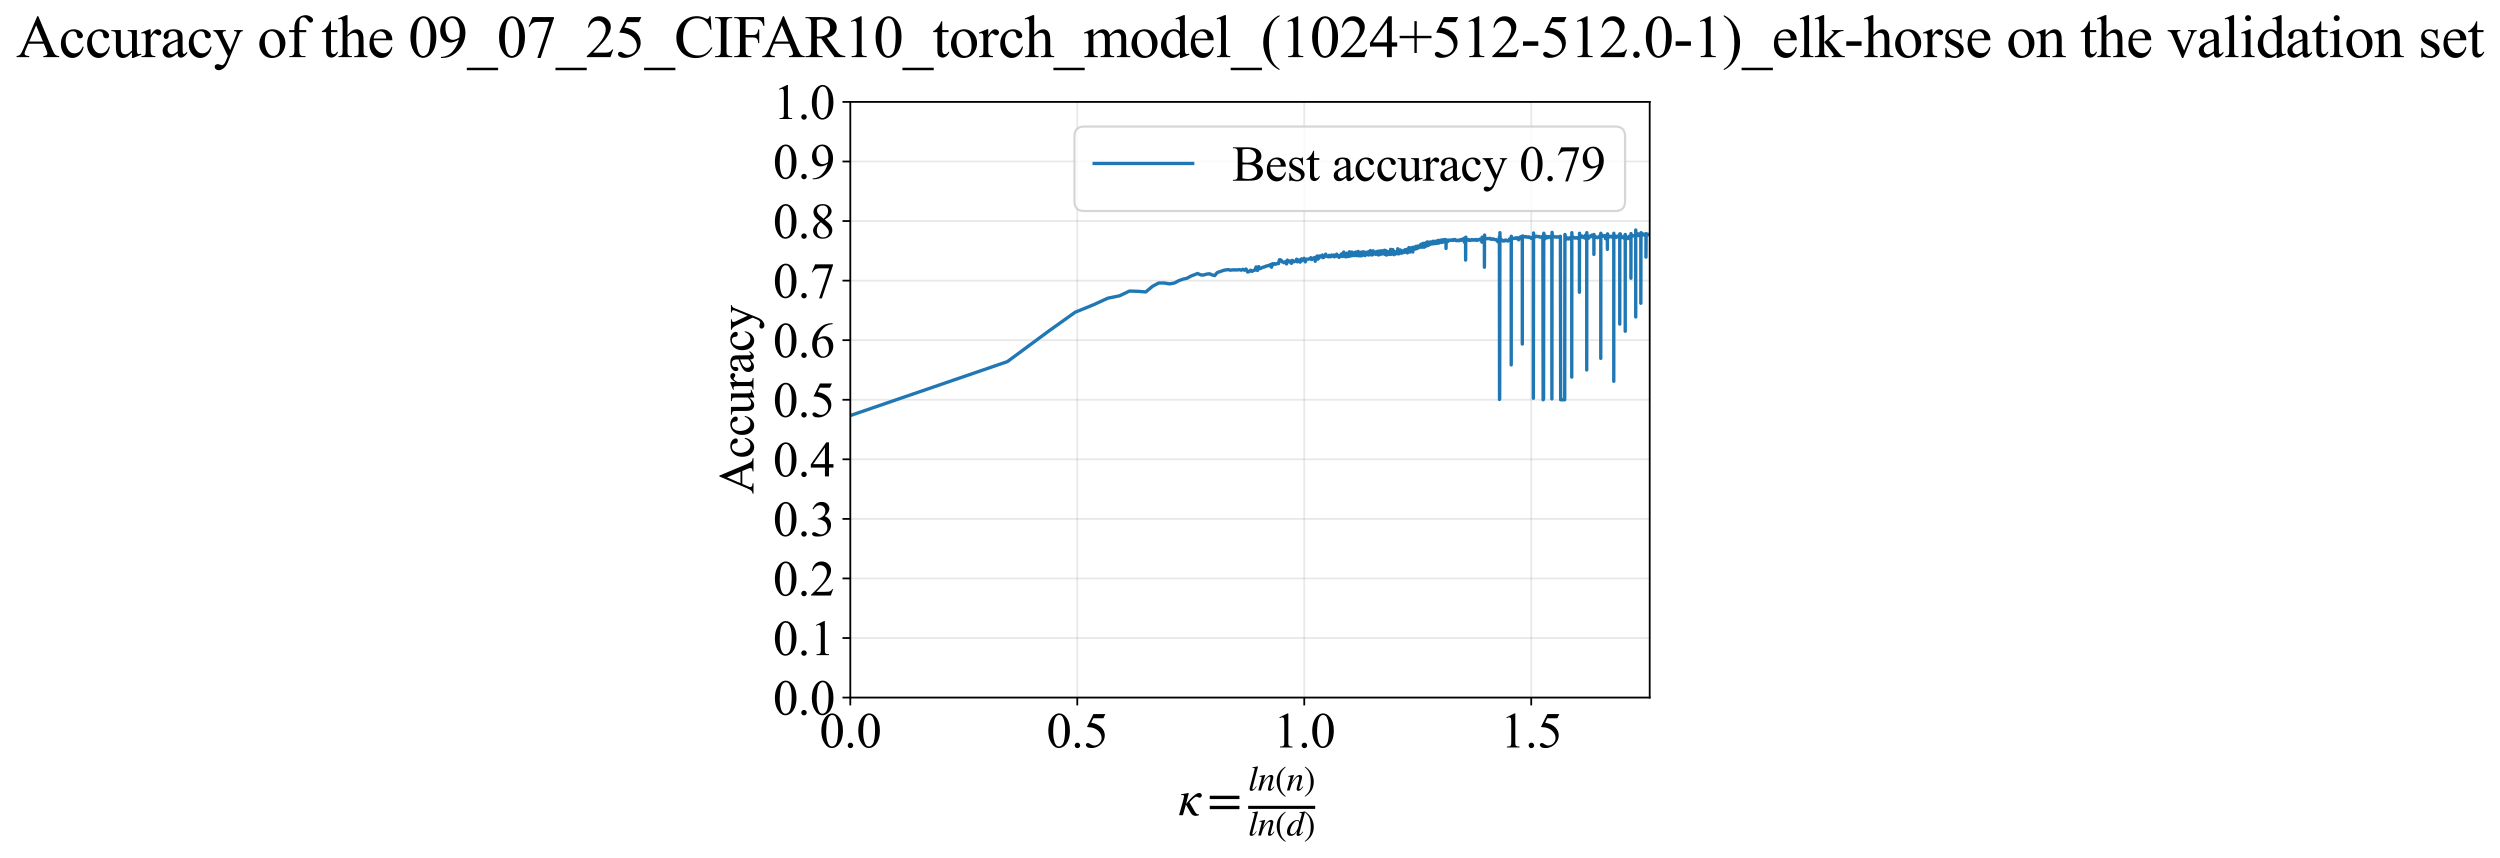 <?xml version="1.0" encoding="utf-8" standalone="no"?>
<!DOCTYPE svg PUBLIC "-//W3C//DTD SVG 1.1//EN"
  "http://www.w3.org/Graphics/SVG/1.1/DTD/svg11.dtd">
<svg xmlns:xlink="http://www.w3.org/1999/xlink" width="1116.852pt" height="383.266pt" viewBox="0 0 1116.852 383.266" xmlns="http://www.w3.org/2000/svg" version="1.1">
 <defs>
  <style type="text/css">*{stroke-linejoin: round; stroke-linecap: butt}</style>
 </defs>
 <g id="figure_1">
  <g id="patch_1">
   <path d="M 0 383.266 
L 1116.852 383.266 
L 1116.852 0 
L 0 0 
z
" style="fill: #ffffff"/>
  </g>
  <g id="axes_1">
   <g id="patch_2">
    <path d="M 379.866 311.644 
L 736.986 311.644 
L 736.986 45.532 
L 379.866 45.532 
z
" style="fill: #ffffff"/>
   </g>
   <g id="matplotlib.axis_1">
    <g id="xtick_1">
     <g id="line2d_1">
      <path d="M 379.866 311.644 
L 379.866 45.532 
" clip-path="url(#pbfe2e5cd52)" style="fill: none; stroke: #b0b0b0; stroke-opacity: 0.3; stroke-width: 0.8; stroke-linecap: square"/>
     </g>
     <g id="line2d_2">
      <defs>
       <path id="m6caa8346b4" d="M 0 0 
L 0 3.5 
" style="stroke: #000000; stroke-width: 0.8"/>
      </defs>
      <g>
       <use xlink:href="#m6caa8346b4" x="379.866" y="311.644" style="stroke: #000000; stroke-width: 0.8"/>
      </g>
     </g>
     <g id="text_1">
      <!-- 0.0 -->
      <g transform="translate(366.116 333.92) scale(0.22 -0.22)">
       <defs>
        <path id="TimesNewRomanPSMT-30" d="M 231 2094 
Q 231 2819 450 3342 
Q 669 3866 1031 4122 
Q 1313 4325 1613 4325 
Q 2100 4325 2488 3828 
Q 2972 3213 2972 2159 
Q 2972 1422 2759 906 
Q 2547 391 2217 158 
Q 1888 -75 1581 -75 
Q 975 -75 572 641 
Q 231 1244 231 2094 
z
M 844 2016 
Q 844 1141 1059 588 
Q 1238 122 1591 122 
Q 1759 122 1940 273 
Q 2122 425 2216 781 
Q 2359 1319 2359 2297 
Q 2359 3022 2209 3506 
Q 2097 3866 1919 4016 
Q 1791 4119 1609 4119 
Q 1397 4119 1231 3928 
Q 1006 3669 925 3112 
Q 844 2556 844 2016 
z
" transform="scale(0.016)"/>
        <path id="TimesNewRomanPSMT-2e" d="M 800 606 
Q 947 606 1047 504 
Q 1147 403 1147 259 
Q 1147 116 1045 14 
Q 944 -88 800 -88 
Q 656 -88 554 14 
Q 453 116 453 259 
Q 453 406 554 506 
Q 656 606 800 606 
z
" transform="scale(0.016)"/>
       </defs>
       <use xlink:href="#TimesNewRomanPSMT-30"/>
       <use xlink:href="#TimesNewRomanPSMT-2e" transform="translate(50 0)"/>
       <use xlink:href="#TimesNewRomanPSMT-30" transform="translate(75 0)"/>
      </g>
     </g>
    </g>
    <g id="xtick_2">
     <g id="line2d_3">
      <path d="M 481.265 311.644 
L 481.265 45.532 
" clip-path="url(#pbfe2e5cd52)" style="fill: none; stroke: #b0b0b0; stroke-opacity: 0.3; stroke-width: 0.8; stroke-linecap: square"/>
     </g>
     <g id="line2d_4">
      <g>
       <use xlink:href="#m6caa8346b4" x="481.265" y="311.644" style="stroke: #000000; stroke-width: 0.8"/>
      </g>
     </g>
     <g id="text_2">
      <!-- 0.5 -->
      <g transform="translate(467.515 333.92) scale(0.22 -0.22)">
       <defs>
        <path id="TimesNewRomanPSMT-35" d="M 2778 4238 
L 2534 3706 
L 1259 3706 
L 981 3138 
Q 1809 3016 2294 2522 
Q 2709 2097 2709 1522 
Q 2709 1188 2573 903 
Q 2438 619 2231 419 
Q 2025 219 1772 97 
Q 1413 -75 1034 -75 
Q 653 -75 479 54 
Q 306 184 306 341 
Q 306 428 378 495 
Q 450 563 559 563 
Q 641 563 702 538 
Q 763 513 909 409 
Q 1144 247 1384 247 
Q 1750 247 2026 523 
Q 2303 800 2303 1197 
Q 2303 1581 2056 1914 
Q 1809 2247 1375 2428 
Q 1034 2569 447 2591 
L 1259 4238 
L 2778 4238 
z
" transform="scale(0.016)"/>
       </defs>
       <use xlink:href="#TimesNewRomanPSMT-30"/>
       <use xlink:href="#TimesNewRomanPSMT-2e" transform="translate(50 0)"/>
       <use xlink:href="#TimesNewRomanPSMT-35" transform="translate(75 0)"/>
      </g>
     </g>
    </g>
    <g id="xtick_3">
     <g id="line2d_5">
      <path d="M 582.664 311.644 
L 582.664 45.532 
" clip-path="url(#pbfe2e5cd52)" style="fill: none; stroke: #b0b0b0; stroke-opacity: 0.3; stroke-width: 0.8; stroke-linecap: square"/>
     </g>
     <g id="line2d_6">
      <g>
       <use xlink:href="#m6caa8346b4" x="582.664" y="311.644" style="stroke: #000000; stroke-width: 0.8"/>
      </g>
     </g>
     <g id="text_3">
      <!-- 1.0 -->
      <g transform="translate(568.914 333.92) scale(0.22 -0.22)">
       <defs>
        <path id="TimesNewRomanPSMT-31" d="M 750 3822 
L 1781 4325 
L 1884 4325 
L 1884 747 
Q 1884 391 1914 303 
Q 1944 216 2037 169 
Q 2131 122 2419 116 
L 2419 0 
L 825 0 
L 825 116 
Q 1125 122 1212 167 
Q 1300 213 1334 289 
Q 1369 366 1369 747 
L 1369 3034 
Q 1369 3497 1338 3628 
Q 1316 3728 1258 3775 
Q 1200 3822 1119 3822 
Q 1003 3822 797 3725 
L 750 3822 
z
" transform="scale(0.016)"/>
       </defs>
       <use xlink:href="#TimesNewRomanPSMT-31"/>
       <use xlink:href="#TimesNewRomanPSMT-2e" transform="translate(50 0)"/>
       <use xlink:href="#TimesNewRomanPSMT-30" transform="translate(75 0)"/>
      </g>
     </g>
    </g>
    <g id="xtick_4">
     <g id="line2d_7">
      <path d="M 684.063 311.644 
L 684.063 45.532 
" clip-path="url(#pbfe2e5cd52)" style="fill: none; stroke: #b0b0b0; stroke-opacity: 0.3; stroke-width: 0.8; stroke-linecap: square"/>
     </g>
     <g id="line2d_8">
      <g>
       <use xlink:href="#m6caa8346b4" x="684.063" y="311.644" style="stroke: #000000; stroke-width: 0.8"/>
      </g>
     </g>
     <g id="text_4">
      <!-- 1.5 -->
      <g transform="translate(670.313 333.92) scale(0.22 -0.22)">
       <use xlink:href="#TimesNewRomanPSMT-31"/>
       <use xlink:href="#TimesNewRomanPSMT-2e" transform="translate(50 0)"/>
       <use xlink:href="#TimesNewRomanPSMT-35" transform="translate(75 0)"/>
      </g>
     </g>
    </g>
    <g id="text_5">
     <!-- $\kappa  = \frac{ln(n)}{ln(d)}$ -->
     <g transform="translate(526.416 364.186) scale(0.22 -0.22)">
      <defs>
       <path id="STIXGeneral-Italic-3ba" d="M 979 1440 
L 998 1446 
Q 1850 2541 2464 2790 
Q 2547 2822 2630 2822 
Q 2797 2822 2886 2736 
Q 2976 2650 2976 2522 
Q 2976 2387 2893 2307 
Q 2810 2227 2682 2227 
Q 2605 2227 2502 2288 
Q 2400 2349 2336 2349 
Q 2170 2349 1990 2205 
Q 1811 2061 1414 1645 
L 2042 544 
Q 2202 262 2310 182 
Q 2419 102 2624 102 
L 2624 0 
Q 2374 -83 2182 -83 
Q 1786 -83 1555 326 
L 960 1350 
L 576 0 
L 90 0 
L 640 1978 
Q 730 2317 730 2406 
Q 730 2560 518 2560 
L 339 2560 
L 339 2650 
Q 678 2694 1306 2822 
L 1325 2803 
L 979 1440 
z
" transform="scale(0.016)"/>
       <path id="STIXGeneral-Regular-3d" d="M 4077 2048 
L 307 2048 
L 307 2470 
L 4077 2470 
L 4077 2048 
z
M 4077 768 
L 307 768 
L 307 1190 
L 4077 1190 
L 4077 768 
z
" transform="scale(0.016)"/>
       <path id="STIXGeneral-Italic-6c" d="M 1786 4339 
L 806 595 
Q 755 410 755 320 
Q 755 205 864 205 
Q 1037 205 1293 570 
L 1453 794 
L 1542 730 
Q 1254 275 1046 102 
Q 838 -70 576 -70 
Q 262 -70 262 288 
Q 262 397 288 480 
L 1165 3834 
Q 1184 3898 1184 3955 
Q 1184 4096 870 4096 
L 755 4096 
L 755 4198 
Q 1203 4250 1747 4371 
L 1786 4339 
z
" transform="scale(0.016)"/>
       <path id="STIXGeneral-Italic-6e" d="M 2944 749 
L 3034 666 
Q 2707 218 2534 80 
Q 2362 -58 2138 -58 
Q 2010 -58 1923 28 
Q 1837 115 1837 288 
Q 1837 390 1939 768 
L 2221 1805 
Q 2310 2150 2310 2310 
Q 2310 2496 2157 2496 
Q 1971 2496 1750 2275 
Q 1530 2054 1210 1587 
Q 998 1274 899 1024 
Q 800 774 570 0 
L 90 0 
L 704 2240 
Q 717 2304 717 2349 
Q 717 2445 630 2480 
Q 544 2515 301 2522 
L 301 2624 
Q 550 2675 857 2729 
Q 1165 2784 1338 2822 
L 1363 2810 
L 934 1414 
Q 1408 2170 1753 2496 
Q 2099 2822 2413 2822 
Q 2611 2822 2720 2716 
Q 2829 2611 2829 2432 
Q 2829 2272 2765 2048 
L 2406 749 
Q 2317 429 2317 358 
Q 2317 243 2419 243 
Q 2541 243 2810 582 
Q 2854 634 2944 749 
z
" transform="scale(0.016)"/>
       <path id="STIXGeneral-Regular-28" d="M 1946 -1030 
L 1869 -1133 
Q 1126 -710 716 32 
Q 307 774 307 1613 
Q 307 3386 1888 4326 
L 1946 4224 
Q 1293 3667 1075 3126 
Q 858 2586 858 1632 
Q 858 685 1082 96 
Q 1306 -493 1946 -1030 
z
" transform="scale(0.016)"/>
       <path id="STIXGeneral-Regular-29" d="M 186 4224 
L 262 4326 
Q 992 3891 1408 3148 
Q 1824 2406 1824 1581 
Q 1824 -166 243 -1133 
L 186 -1030 
Q 845 -486 1059 54 
Q 1274 595 1274 1562 
Q 1274 2534 1059 3120 
Q 845 3706 186 4224 
z
" transform="scale(0.016)"/>
       <path id="STIXGeneral-Italic-64" d="M 3334 4371 
L 3373 4333 
L 3123 3360 
L 2739 1958 
Q 2323 429 2323 384 
Q 2323 256 2438 256 
Q 2522 256 2614 336 
Q 2707 416 2963 710 
L 3040 646 
Q 2547 -83 2099 -83 
Q 1978 -83 1907 -6 
Q 1837 70 1837 205 
Q 1837 397 1920 774 
Q 1645 307 1379 118 
Q 1114 -70 781 -70 
Q 461 -70 278 125 
Q 96 320 96 678 
Q 96 1440 713 2131 
Q 1331 2822 1965 2822 
Q 2163 2822 2256 2732 
Q 2349 2643 2381 2451 
L 2387 2451 
L 2675 3494 
Q 2765 3808 2765 3949 
Q 2765 4051 2694 4076 
Q 2624 4102 2355 4115 
L 2355 4224 
Q 2848 4269 3334 4371 
z
M 2278 2310 
Q 2278 2477 2185 2576 
Q 2093 2675 1978 2675 
Q 1677 2675 1395 2381 
Q 1075 2042 864 1571 
Q 653 1101 653 704 
Q 653 486 752 361 
Q 851 237 1024 237 
Q 1312 237 1606 550 
Q 1901 864 2089 1350 
Q 2278 1837 2278 2310 
z
" transform="scale(0.016)"/>
      </defs>
      <use xlink:href="#STIXGeneral-Italic-3ba" transform="translate(0 0.003)"/>
      <use xlink:href="#STIXGeneral-Regular-3d" transform="translate(58.84 0.003)"/>
      <use xlink:href="#STIXGeneral-Italic-6c" transform="translate(141.78 50.192) scale(0.7)"/>
      <use xlink:href="#STIXGeneral-Italic-6e" transform="translate(161.24 50.192) scale(0.7)"/>
      <use xlink:href="#STIXGeneral-Regular-28" transform="translate(196.24 50.192) scale(0.7)"/>
      <use xlink:href="#STIXGeneral-Italic-6e" transform="translate(219.55 50.192) scale(0.7)"/>
      <use xlink:href="#STIXGeneral-Regular-29" transform="translate(254.55 50.192) scale(0.7)"/>
      <use xlink:href="#STIXGeneral-Italic-6c" transform="translate(141.78 -41.258) scale(0.7)"/>
      <use xlink:href="#STIXGeneral-Italic-6e" transform="translate(161.24 -41.258) scale(0.7)"/>
      <use xlink:href="#STIXGeneral-Regular-28" transform="translate(196.24 -41.258) scale(0.7)"/>
      <use xlink:href="#STIXGeneral-Italic-64" transform="translate(219.55 -41.258) scale(0.7)"/>
      <use xlink:href="#STIXGeneral-Regular-29" transform="translate(254.55 -41.258) scale(0.7)"/>
      <path d="M 141.78 12.8 
L 141.78 19.05 
L 277.86 19.05 
L 277.86 12.8 
L 141.78 12.8 
z
"/>
     </g>
    </g>
   </g>
   <g id="matplotlib.axis_2">
    <g id="ytick_1">
     <g id="line2d_9">
      <path d="M 379.866 311.644 
L 736.986 311.644 
" clip-path="url(#pbfe2e5cd52)" style="fill: none; stroke: #b0b0b0; stroke-opacity: 0.3; stroke-width: 0.8; stroke-linecap: square"/>
     </g>
     <g id="line2d_10">
      <defs>
       <path id="mbd07c58eee" d="M 0 0 
L -3.5 0 
" style="stroke: #000000; stroke-width: 0.8"/>
      </defs>
      <g>
       <use xlink:href="#mbd07c58eee" x="379.866" y="311.644" style="stroke: #000000; stroke-width: 0.8"/>
      </g>
     </g>
     <g id="text_6">
      <!-- 0.0 -->
      <g transform="translate(345.366 319.282) scale(0.22 -0.22)">
       <use xlink:href="#TimesNewRomanPSMT-30"/>
       <use xlink:href="#TimesNewRomanPSMT-2e" transform="translate(50 0)"/>
       <use xlink:href="#TimesNewRomanPSMT-30" transform="translate(75 0)"/>
      </g>
     </g>
    </g>
    <g id="ytick_2">
     <g id="line2d_11">
      <path d="M 379.866 285.032 
L 736.986 285.032 
" clip-path="url(#pbfe2e5cd52)" style="fill: none; stroke: #b0b0b0; stroke-opacity: 0.3; stroke-width: 0.8; stroke-linecap: square"/>
     </g>
     <g id="line2d_12">
      <g>
       <use xlink:href="#mbd07c58eee" x="379.866" y="285.032" style="stroke: #000000; stroke-width: 0.8"/>
      </g>
     </g>
     <g id="text_7">
      <!-- 0.1 -->
      <g transform="translate(345.366 292.67) scale(0.22 -0.22)">
       <use xlink:href="#TimesNewRomanPSMT-30"/>
       <use xlink:href="#TimesNewRomanPSMT-2e" transform="translate(50 0)"/>
       <use xlink:href="#TimesNewRomanPSMT-31" transform="translate(75 0)"/>
      </g>
     </g>
    </g>
    <g id="ytick_3">
     <g id="line2d_13">
      <path d="M 379.866 258.421 
L 736.986 258.421 
" clip-path="url(#pbfe2e5cd52)" style="fill: none; stroke: #b0b0b0; stroke-opacity: 0.3; stroke-width: 0.8; stroke-linecap: square"/>
     </g>
     <g id="line2d_14">
      <g>
       <use xlink:href="#mbd07c58eee" x="379.866" y="258.421" style="stroke: #000000; stroke-width: 0.8"/>
      </g>
     </g>
     <g id="text_8">
      <!-- 0.2 -->
      <g transform="translate(345.366 266.059) scale(0.22 -0.22)">
       <defs>
        <path id="TimesNewRomanPSMT-32" d="M 2934 816 
L 2638 0 
L 138 0 
L 138 116 
Q 1241 1122 1691 1759 
Q 2141 2397 2141 2925 
Q 2141 3328 1894 3587 
Q 1647 3847 1303 3847 
Q 991 3847 742 3664 
Q 494 3481 375 3128 
L 259 3128 
Q 338 3706 661 4015 
Q 984 4325 1469 4325 
Q 1984 4325 2329 3994 
Q 2675 3663 2675 3213 
Q 2675 2891 2525 2569 
Q 2294 2063 1775 1497 
Q 997 647 803 472 
L 1909 472 
Q 2247 472 2383 497 
Q 2519 522 2628 598 
Q 2738 675 2819 816 
L 2934 816 
z
" transform="scale(0.016)"/>
       </defs>
       <use xlink:href="#TimesNewRomanPSMT-30"/>
       <use xlink:href="#TimesNewRomanPSMT-2e" transform="translate(50 0)"/>
       <use xlink:href="#TimesNewRomanPSMT-32" transform="translate(75 0)"/>
      </g>
     </g>
    </g>
    <g id="ytick_4">
     <g id="line2d_15">
      <path d="M 379.866 231.81 
L 736.986 231.81 
" clip-path="url(#pbfe2e5cd52)" style="fill: none; stroke: #b0b0b0; stroke-opacity: 0.3; stroke-width: 0.8; stroke-linecap: square"/>
     </g>
     <g id="line2d_16">
      <g>
       <use xlink:href="#mbd07c58eee" x="379.866" y="231.81" style="stroke: #000000; stroke-width: 0.8"/>
      </g>
     </g>
     <g id="text_9">
      <!-- 0.3 -->
      <g transform="translate(345.366 239.448) scale(0.22 -0.22)">
       <defs>
        <path id="TimesNewRomanPSMT-33" d="M 325 3431 
Q 506 3859 782 4092 
Q 1059 4325 1472 4325 
Q 1981 4325 2253 3994 
Q 2459 3747 2459 3466 
Q 2459 3003 1878 2509 
Q 2269 2356 2469 2072 
Q 2669 1788 2669 1403 
Q 2669 853 2319 450 
Q 1863 -75 997 -75 
Q 569 -75 414 31 
Q 259 138 259 259 
Q 259 350 332 419 
Q 406 488 509 488 
Q 588 488 669 463 
Q 722 447 909 348 
Q 1097 250 1169 231 
Q 1284 197 1416 197 
Q 1734 197 1970 444 
Q 2206 691 2206 1028 
Q 2206 1275 2097 1509 
Q 2016 1684 1919 1775 
Q 1784 1900 1550 2001 
Q 1316 2103 1072 2103 
L 972 2103 
L 972 2197 
Q 1219 2228 1467 2375 
Q 1716 2522 1828 2728 
Q 1941 2934 1941 3181 
Q 1941 3503 1739 3701 
Q 1538 3900 1238 3900 
Q 753 3900 428 3381 
L 325 3431 
z
" transform="scale(0.016)"/>
       </defs>
       <use xlink:href="#TimesNewRomanPSMT-30"/>
       <use xlink:href="#TimesNewRomanPSMT-2e" transform="translate(50 0)"/>
       <use xlink:href="#TimesNewRomanPSMT-33" transform="translate(75 0)"/>
      </g>
     </g>
    </g>
    <g id="ytick_5">
     <g id="line2d_17">
      <path d="M 379.866 205.199 
L 736.986 205.199 
" clip-path="url(#pbfe2e5cd52)" style="fill: none; stroke: #b0b0b0; stroke-opacity: 0.3; stroke-width: 0.8; stroke-linecap: square"/>
     </g>
     <g id="line2d_18">
      <g>
       <use xlink:href="#mbd07c58eee" x="379.866" y="205.199" style="stroke: #000000; stroke-width: 0.8"/>
      </g>
     </g>
     <g id="text_10">
      <!-- 0.4 -->
      <g transform="translate(345.366 212.837) scale(0.22 -0.22)">
       <defs>
        <path id="TimesNewRomanPSMT-34" d="M 2978 1563 
L 2978 1119 
L 2409 1119 
L 2409 0 
L 1894 0 
L 1894 1119 
L 100 1119 
L 100 1519 
L 2066 4325 
L 2409 4325 
L 2409 1563 
L 2978 1563 
z
M 1894 1563 
L 1894 3666 
L 406 1563 
L 1894 1563 
z
" transform="scale(0.016)"/>
       </defs>
       <use xlink:href="#TimesNewRomanPSMT-30"/>
       <use xlink:href="#TimesNewRomanPSMT-2e" transform="translate(50 0)"/>
       <use xlink:href="#TimesNewRomanPSMT-34" transform="translate(75 0)"/>
      </g>
     </g>
    </g>
    <g id="ytick_6">
     <g id="line2d_19">
      <path d="M 379.866 178.588 
L 736.986 178.588 
" clip-path="url(#pbfe2e5cd52)" style="fill: none; stroke: #b0b0b0; stroke-opacity: 0.3; stroke-width: 0.8; stroke-linecap: square"/>
     </g>
     <g id="line2d_20">
      <g>
       <use xlink:href="#mbd07c58eee" x="379.866" y="178.588" style="stroke: #000000; stroke-width: 0.8"/>
      </g>
     </g>
     <g id="text_11">
      <!-- 0.5 -->
      <g transform="translate(345.366 186.226) scale(0.22 -0.22)">
       <use xlink:href="#TimesNewRomanPSMT-30"/>
       <use xlink:href="#TimesNewRomanPSMT-2e" transform="translate(50 0)"/>
       <use xlink:href="#TimesNewRomanPSMT-35" transform="translate(75 0)"/>
      </g>
     </g>
    </g>
    <g id="ytick_7">
     <g id="line2d_21">
      <path d="M 379.866 151.976 
L 736.986 151.976 
" clip-path="url(#pbfe2e5cd52)" style="fill: none; stroke: #b0b0b0; stroke-opacity: 0.3; stroke-width: 0.8; stroke-linecap: square"/>
     </g>
     <g id="line2d_22">
      <g>
       <use xlink:href="#mbd07c58eee" x="379.866" y="151.976" style="stroke: #000000; stroke-width: 0.8"/>
      </g>
     </g>
     <g id="text_12">
      <!-- 0.6 -->
      <g transform="translate(345.366 159.614) scale(0.22 -0.22)">
       <defs>
        <path id="TimesNewRomanPSMT-36" d="M 2869 4325 
L 2869 4209 
Q 2456 4169 2195 4045 
Q 1934 3922 1679 3669 
Q 1425 3416 1258 3105 
Q 1091 2794 978 2366 
Q 1428 2675 1881 2675 
Q 2316 2675 2634 2325 
Q 2953 1975 2953 1425 
Q 2953 894 2631 456 
Q 2244 -75 1606 -75 
Q 1172 -75 869 213 
Q 275 772 275 1663 
Q 275 2231 503 2743 
Q 731 3256 1154 3653 
Q 1578 4050 1965 4187 
Q 2353 4325 2688 4325 
L 2869 4325 
z
M 925 2138 
Q 869 1716 869 1456 
Q 869 1156 980 804 
Q 1091 453 1309 247 
Q 1469 100 1697 100 
Q 1969 100 2183 356 
Q 2397 613 2397 1088 
Q 2397 1622 2184 2012 
Q 1972 2403 1581 2403 
Q 1463 2403 1327 2353 
Q 1191 2303 925 2138 
z
" transform="scale(0.016)"/>
       </defs>
       <use xlink:href="#TimesNewRomanPSMT-30"/>
       <use xlink:href="#TimesNewRomanPSMT-2e" transform="translate(50 0)"/>
       <use xlink:href="#TimesNewRomanPSMT-36" transform="translate(75 0)"/>
      </g>
     </g>
    </g>
    <g id="ytick_8">
     <g id="line2d_23">
      <path d="M 379.866 125.365 
L 736.986 125.365 
" clip-path="url(#pbfe2e5cd52)" style="fill: none; stroke: #b0b0b0; stroke-opacity: 0.3; stroke-width: 0.8; stroke-linecap: square"/>
     </g>
     <g id="line2d_24">
      <g>
       <use xlink:href="#mbd07c58eee" x="379.866" y="125.365" style="stroke: #000000; stroke-width: 0.8"/>
      </g>
     </g>
     <g id="text_13">
      <!-- 0.7 -->
      <g transform="translate(345.366 133.003) scale(0.22 -0.22)">
       <defs>
        <path id="TimesNewRomanPSMT-37" d="M 644 4238 
L 2916 4238 
L 2916 4119 
L 1503 -88 
L 1153 -88 
L 2419 3728 
L 1253 3728 
Q 900 3728 750 3644 
Q 488 3500 328 3200 
L 238 3234 
L 644 4238 
z
" transform="scale(0.016)"/>
       </defs>
       <use xlink:href="#TimesNewRomanPSMT-30"/>
       <use xlink:href="#TimesNewRomanPSMT-2e" transform="translate(50 0)"/>
       <use xlink:href="#TimesNewRomanPSMT-37" transform="translate(75 0)"/>
      </g>
     </g>
    </g>
    <g id="ytick_9">
     <g id="line2d_25">
      <path d="M 379.866 98.754 
L 736.986 98.754 
" clip-path="url(#pbfe2e5cd52)" style="fill: none; stroke: #b0b0b0; stroke-opacity: 0.3; stroke-width: 0.8; stroke-linecap: square"/>
     </g>
     <g id="line2d_26">
      <g>
       <use xlink:href="#mbd07c58eee" x="379.866" y="98.754" style="stroke: #000000; stroke-width: 0.8"/>
      </g>
     </g>
     <g id="text_14">
      <!-- 0.8 -->
      <g transform="translate(345.366 106.392) scale(0.22 -0.22)">
       <defs>
        <path id="TimesNewRomanPSMT-38" d="M 1228 2134 
Q 725 2547 579 2797 
Q 434 3047 434 3316 
Q 434 3728 753 4026 
Q 1072 4325 1600 4325 
Q 2113 4325 2425 4047 
Q 2738 3769 2738 3413 
Q 2738 3175 2569 2928 
Q 2400 2681 1866 2347 
Q 2416 1922 2594 1678 
Q 2831 1359 2831 1006 
Q 2831 559 2490 242 
Q 2150 -75 1597 -75 
Q 994 -75 656 303 
Q 388 606 388 966 
Q 388 1247 577 1523 
Q 766 1800 1228 2134 
z
M 1719 2469 
Q 2094 2806 2194 3001 
Q 2294 3197 2294 3444 
Q 2294 3772 2109 3958 
Q 1925 4144 1606 4144 
Q 1288 4144 1088 3959 
Q 888 3775 888 3528 
Q 888 3366 970 3203 
Q 1053 3041 1206 2894 
L 1719 2469 
z
M 1375 2016 
Q 1116 1797 991 1539 
Q 866 1281 866 981 
Q 866 578 1086 336 
Q 1306 94 1647 94 
Q 1984 94 2187 284 
Q 2391 475 2391 747 
Q 2391 972 2272 1150 
Q 2050 1481 1375 2016 
z
" transform="scale(0.016)"/>
       </defs>
       <use xlink:href="#TimesNewRomanPSMT-30"/>
       <use xlink:href="#TimesNewRomanPSMT-2e" transform="translate(50 0)"/>
       <use xlink:href="#TimesNewRomanPSMT-38" transform="translate(75 0)"/>
      </g>
     </g>
    </g>
    <g id="ytick_10">
     <g id="line2d_27">
      <path d="M 379.866 72.143 
L 736.986 72.143 
" clip-path="url(#pbfe2e5cd52)" style="fill: none; stroke: #b0b0b0; stroke-opacity: 0.3; stroke-width: 0.8; stroke-linecap: square"/>
     </g>
     <g id="line2d_28">
      <g>
       <use xlink:href="#mbd07c58eee" x="379.866" y="72.143" style="stroke: #000000; stroke-width: 0.8"/>
      </g>
     </g>
     <g id="text_15">
      <!-- 0.9 -->
      <g transform="translate(345.366 79.781) scale(0.22 -0.22)">
       <defs>
        <path id="TimesNewRomanPSMT-39" d="M 338 -88 
L 338 28 
Q 744 34 1094 217 
Q 1444 400 1770 856 
Q 2097 1313 2225 1859 
Q 1734 1544 1338 1544 
Q 891 1544 572 1889 
Q 253 2234 253 2806 
Q 253 3363 572 3797 
Q 956 4325 1575 4325 
Q 2097 4325 2469 3894 
Q 2925 3359 2925 2575 
Q 2925 1869 2578 1258 
Q 2231 647 1613 244 
Q 1109 -88 516 -88 
L 338 -88 
z
M 2275 2091 
Q 2331 2497 2331 2741 
Q 2331 3044 2228 3395 
Q 2125 3747 1936 3934 
Q 1747 4122 1506 4122 
Q 1228 4122 1018 3872 
Q 809 3622 809 3128 
Q 809 2469 1088 2097 
Q 1291 1828 1588 1828 
Q 1731 1828 1928 1897 
Q 2125 1966 2275 2091 
z
" transform="scale(0.016)"/>
       </defs>
       <use xlink:href="#TimesNewRomanPSMT-30"/>
       <use xlink:href="#TimesNewRomanPSMT-2e" transform="translate(50 0)"/>
       <use xlink:href="#TimesNewRomanPSMT-39" transform="translate(75 0)"/>
      </g>
     </g>
    </g>
    <g id="ytick_11">
     <g id="line2d_29">
      <path d="M 379.866 45.532 
L 736.986 45.532 
" clip-path="url(#pbfe2e5cd52)" style="fill: none; stroke: #b0b0b0; stroke-opacity: 0.3; stroke-width: 0.8; stroke-linecap: square"/>
     </g>
     <g id="line2d_30">
      <g>
       <use xlink:href="#mbd07c58eee" x="379.866" y="45.532" style="stroke: #000000; stroke-width: 0.8"/>
      </g>
     </g>
     <g id="text_16">
      <!-- 1.0 -->
      <g transform="translate(345.366 53.17) scale(0.22 -0.22)">
       <use xlink:href="#TimesNewRomanPSMT-31"/>
       <use xlink:href="#TimesNewRomanPSMT-2e" transform="translate(50 0)"/>
       <use xlink:href="#TimesNewRomanPSMT-30" transform="translate(75 0)"/>
      </g>
     </g>
    </g>
    <g id="text_17">
     <!-- Accuracy -->
     <g transform="translate(336.619 220.726) rotate(-90) scale(0.22 -0.22)">
      <defs>
       <path id="TimesNewRomanPSMT-41" d="M 2928 1419 
L 1288 1419 
L 1000 750 
Q 894 503 894 381 
Q 894 284 986 211 
Q 1078 138 1384 116 
L 1384 0 
L 50 0 
L 50 116 
Q 316 163 394 238 
Q 553 388 747 847 
L 2238 4334 
L 2347 4334 
L 3822 809 
Q 4000 384 4145 257 
Q 4291 131 4550 116 
L 4550 0 
L 2878 0 
L 2878 116 
Q 3131 128 3220 200 
Q 3309 272 3309 375 
Q 3309 513 3184 809 
L 2928 1419 
z
M 2841 1650 
L 2122 3363 
L 1384 1650 
L 2841 1650 
z
" transform="scale(0.016)"/>
       <path id="TimesNewRomanPSMT-63" d="M 2631 1088 
Q 2516 522 2178 217 
Q 1841 -88 1431 -88 
Q 944 -88 581 321 
Q 219 731 219 1428 
Q 219 2103 620 2525 
Q 1022 2947 1584 2947 
Q 2006 2947 2278 2723 
Q 2550 2500 2550 2259 
Q 2550 2141 2473 2067 
Q 2397 1994 2259 1994 
Q 2075 1994 1981 2113 
Q 1928 2178 1911 2362 
Q 1894 2547 1784 2644 
Q 1675 2738 1481 2738 
Q 1169 2738 978 2506 
Q 725 2200 725 1697 
Q 725 1184 976 792 
Q 1228 400 1656 400 
Q 1963 400 2206 609 
Q 2378 753 2541 1131 
L 2631 1088 
z
" transform="scale(0.016)"/>
       <path id="TimesNewRomanPSMT-75" d="M 2709 2863 
L 2709 1128 
Q 2709 631 2732 520 
Q 2756 409 2807 365 
Q 2859 322 2928 322 
Q 3025 322 3147 375 
L 3191 266 
L 2334 -88 
L 2194 -88 
L 2194 519 
Q 1825 119 1631 15 
Q 1438 -88 1222 -88 
Q 981 -88 804 51 
Q 628 191 559 409 
Q 491 628 491 1028 
L 491 2306 
Q 491 2509 447 2587 
Q 403 2666 317 2708 
Q 231 2750 6 2747 
L 6 2863 
L 1009 2863 
L 1009 947 
Q 1009 547 1148 422 
Q 1288 297 1484 297 
Q 1619 297 1789 381 
Q 1959 466 2194 703 
L 2194 2325 
Q 2194 2569 2105 2655 
Q 2016 2741 1734 2747 
L 1734 2863 
L 2709 2863 
z
" transform="scale(0.016)"/>
       <path id="TimesNewRomanPSMT-72" d="M 1038 2947 
L 1038 2303 
Q 1397 2947 1775 2947 
Q 1947 2947 2059 2842 
Q 2172 2738 2172 2600 
Q 2172 2478 2090 2393 
Q 2009 2309 1897 2309 
Q 1788 2309 1652 2417 
Q 1516 2525 1450 2525 
Q 1394 2525 1328 2463 
Q 1188 2334 1038 2041 
L 1038 669 
Q 1038 431 1097 309 
Q 1138 225 1241 169 
Q 1344 113 1538 113 
L 1538 0 
L 72 0 
L 72 113 
Q 291 113 397 181 
Q 475 231 506 341 
Q 522 394 522 644 
L 522 1753 
Q 522 2253 501 2348 
Q 481 2444 426 2487 
Q 372 2531 291 2531 
Q 194 2531 72 2484 
L 41 2597 
L 906 2947 
L 1038 2947 
z
" transform="scale(0.016)"/>
       <path id="TimesNewRomanPSMT-61" d="M 1822 413 
Q 1381 72 1269 19 
Q 1100 -59 909 -59 
Q 613 -59 420 144 
Q 228 347 228 678 
Q 228 888 322 1041 
Q 450 1253 767 1440 
Q 1084 1628 1822 1897 
L 1822 2009 
Q 1822 2438 1686 2597 
Q 1550 2756 1291 2756 
Q 1094 2756 978 2650 
Q 859 2544 859 2406 
L 866 2225 
Q 866 2081 792 2003 
Q 719 1925 600 1925 
Q 484 1925 411 2006 
Q 338 2088 338 2228 
Q 338 2497 613 2722 
Q 888 2947 1384 2947 
Q 1766 2947 2009 2819 
Q 2194 2722 2281 2516 
Q 2338 2381 2338 1966 
L 2338 994 
Q 2338 584 2353 492 
Q 2369 400 2405 369 
Q 2441 338 2488 338 
Q 2538 338 2575 359 
Q 2641 400 2828 588 
L 2828 413 
Q 2478 -56 2159 -56 
Q 2006 -56 1915 50 
Q 1825 156 1822 413 
z
M 1822 616 
L 1822 1706 
Q 1350 1519 1213 1441 
Q 966 1303 859 1153 
Q 753 1003 753 825 
Q 753 600 887 451 
Q 1022 303 1197 303 
Q 1434 303 1822 616 
z
" transform="scale(0.016)"/>
       <path id="TimesNewRomanPSMT-79" d="M 38 2863 
L 1372 2863 
L 1372 2747 
L 1306 2747 
Q 1166 2747 1095 2686 
Q 1025 2625 1025 2534 
Q 1025 2413 1128 2197 
L 1825 753 
L 2466 2334 
Q 2519 2463 2519 2588 
Q 2519 2644 2497 2672 
Q 2472 2706 2419 2726 
Q 2366 2747 2231 2747 
L 2231 2863 
L 3163 2863 
L 3163 2747 
Q 3047 2734 2984 2696 
Q 2922 2659 2847 2556 
Q 2819 2513 2741 2316 
L 1575 -541 
Q 1406 -956 1132 -1168 
Q 859 -1381 606 -1381 
Q 422 -1381 303 -1275 
Q 184 -1169 184 -1031 
Q 184 -900 270 -820 
Q 356 -741 506 -741 
Q 609 -741 788 -809 
Q 913 -856 944 -856 
Q 1038 -856 1148 -759 
Q 1259 -663 1372 -384 
L 1575 113 
L 547 2272 
Q 500 2369 397 2513 
Q 319 2622 269 2659 
Q 197 2709 38 2747 
L 38 2863 
z
" transform="scale(0.016)"/>
      </defs>
      <use xlink:href="#TimesNewRomanPSMT-41"/>
      <use xlink:href="#TimesNewRomanPSMT-63" transform="translate(72.217 0)"/>
      <use xlink:href="#TimesNewRomanPSMT-63" transform="translate(116.602 0)"/>
      <use xlink:href="#TimesNewRomanPSMT-75" transform="translate(160.986 0)"/>
      <use xlink:href="#TimesNewRomanPSMT-72" transform="translate(210.986 0)"/>
      <use xlink:href="#TimesNewRomanPSMT-61" transform="translate(244.287 0)"/>
      <use xlink:href="#TimesNewRomanPSMT-63" transform="translate(288.672 0)"/>
      <use xlink:href="#TimesNewRomanPSMT-79" transform="translate(333.057 0)"/>
     </g>
    </g>
   </g>
   <g id="line2d_31">
    <path d="M 379.866 185.639 
L 450.024 161.556 
L 468.942 147.585 
L 480.337 139.469 
L 488.517 136.143 
L 494.903 133.215 
L 500.141 132.151 
L 504.583 130.022 
L 508.438 130.155 
L 511.844 130.421 
L 514.894 127.893 
L 517.657 126.43 
L 520.18 126.43 
L 522.504 126.829 
L 524.656 126.43 
L 526.661 125.365 
L 528.537 124.7 
L 530.3 124.301 
L 531.963 123.369 
L 535.029 122.172 
L 536.45 122.837 
L 537.804 122.837 
L 539.099 122.438 
L 540.339 122.305 
L 541.529 122.837 
L 542.672 123.103 
L 543.772 121.773 
L 546.843 120.708 
L 548.726 120.442 
L 549.623 120.708 
L 550.494 120.575 
L 552.961 120.575 
L 553.739 120.442 
L 554.497 120.708 
L 555.236 120.309 
L 555.957 120.708 
L 556.66 120.176 
L 557.347 121.506 
L 558.018 121.373 
L 558.674 120.708 
L 559.316 121.24 
L 559.943 120.841 
L 560.558 120.708 
L 561.16 119.245 
L 561.75 120.841 
L 562.328 119.111 
L 562.895 120.043 
L 564.533 119.245 
L 565.059 119.245 
L 565.576 118.845 
L 566.084 118.845 
L 566.584 118.579 
L 567.075 118.712 
L 567.557 118.18 
L 568.032 119.378 
L 568.5 117.781 
L 568.96 118.18 
L 569.413 117.781 
L 569.859 118.047 
L 570.731 117.648 
L 571.157 117.781 
L 571.578 116.051 
L 571.992 116.051 
L 572.401 116.317 
L 572.804 116.983 
L 573.201 116.983 
L 573.593 117.382 
L 574.362 116.85 
L 574.739 117.914 
L 575.112 116.184 
L 575.842 116.983 
L 576.201 116.583 
L 576.555 117.249 
L 576.905 117.648 
L 577.251 116.317 
L 577.593 116.45 
L 577.93 116.983 
L 578.921 116.583 
L 579.244 115.785 
L 579.564 116.983 
L 579.88 116.051 
L 580.192 116.317 
L 580.501 116.184 
L 580.807 117.116 
L 581.11 116.583 
L 581.41 115.652 
L 581.707 116.45 
L 582.001 116.051 
L 582.291 116.051 
L 582.579 115.386 
L 582.865 115.785 
L 583.147 116.983 
L 583.427 116.051 
L 583.704 115.785 
L 584.519 115.785 
L 584.786 115.652 
L 585.051 115.652 
L 585.313 115.519 
L 585.573 115.12 
L 585.831 115.918 
L 586.086 115.918 
L 586.339 115.386 
L 586.59 115.519 
L 586.839 115.519 
L 587.085 115.12 
L 587.33 115.253 
L 587.573 116.716 
L 587.813 114.854 
L 588.052 115.253 
L 588.523 114.321 
L 588.756 115.785 
L 588.987 115.519 
L 589.217 114.987 
L 589.444 114.987 
L 589.67 114.321 
L 589.894 114.321 
L 590.116 114.721 
L 590.337 114.588 
L 590.556 114.055 
L 590.773 113.922 
L 590.989 115.12 
L 591.203 114.454 
L 591.416 114.987 
L 592.045 114.321 
L 592.251 113.523 
L 592.66 114.454 
L 593.063 114.454 
L 593.263 114.721 
L 593.461 114.454 
L 593.658 114.721 
L 593.854 114.055 
L 594.048 114.454 
L 594.241 114.454 
L 594.433 114.721 
L 594.812 114.321 
L 595 113.922 
L 595.187 114.321 
L 595.373 114.454 
L 595.557 114.055 
L 595.741 114.588 
L 595.923 113.922 
L 596.104 114.721 
L 596.284 114.454 
L 596.463 114.588 
L 596.64 114.321 
L 596.817 114.454 
L 596.993 114.188 
L 597.167 113.523 
L 597.341 114.454 
L 597.685 114.188 
L 597.855 114.454 
L 598.025 114.321 
L 598.193 114.987 
L 598.528 114.055 
L 598.693 114.588 
L 598.858 114.321 
L 599.022 114.588 
L 599.347 113.39 
L 599.668 114.321 
L 599.827 114.588 
L 600.144 114.188 
L 600.3 112.592 
L 600.456 114.454 
L 600.611 114.454 
L 600.766 114.188 
L 600.919 114.321 
L 601.072 114.721 
L 601.224 114.721 
L 601.375 113.656 
L 601.525 114.721 
L 601.675 113.124 
L 601.824 114.188 
L 601.972 114.055 
L 602.119 114.321 
L 602.266 114.321 
L 602.412 114.588 
L 602.557 114.588 
L 602.845 112.459 
L 602.988 113.523 
L 603.13 113.656 
L 603.413 114.321 
L 603.553 114.321 
L 603.693 113.922 
L 603.831 113.922 
L 603.97 112.592 
L 604.107 114.188 
L 604.244 114.188 
L 604.381 113.656 
L 604.651 113.789 
L 604.786 113.789 
L 605.053 114.188 
L 605.318 112.725 
L 605.449 114.055 
L 605.58 114.055 
L 605.84 112.592 
L 605.969 114.188 
L 606.097 113.922 
L 606.225 113.39 
L 606.48 113.922 
L 606.606 113.39 
L 606.732 112.326 
L 606.982 114.321 
L 607.106 113.39 
L 607.23 113.523 
L 607.353 114.055 
L 607.598 112.725 
L 607.84 114.321 
L 607.961 113.789 
L 608.081 113.922 
L 608.201 113.656 
L 608.32 112.592 
L 608.557 114.188 
L 608.791 113.39 
L 609.024 113.656 
L 609.14 112.459 
L 609.371 113.523 
L 609.485 113.656 
L 609.599 113.39 
L 609.826 114.188 
L 609.938 113.257 
L 610.051 113.39 
L 610.274 112.725 
L 610.385 113.789 
L 610.496 113.656 
L 610.606 113.257 
L 610.715 113.789 
L 610.934 112.592 
L 611.15 113.523 
L 611.258 112.725 
L 611.365 112.991 
L 611.472 113.922 
L 611.685 112.326 
L 612.001 113.789 
L 612.21 111.926 
L 612.418 113.257 
L 612.624 113.656 
L 612.828 113.523 
L 612.93 113.922 
L 613.132 112.991 
L 613.233 113.789 
L 613.333 113.39 
L 613.433 112.059 
L 613.632 113.39 
L 613.83 112.991 
L 614.026 112.725 
L 614.124 113.257 
L 614.415 112.592 
L 614.511 112.858 
L 614.607 113.656 
L 614.703 113.124 
L 614.798 113.257 
L 615.083 112.326 
L 615.177 112.592 
L 615.364 113.523 
L 615.551 112.592 
L 615.643 113.789 
L 615.828 112.193 
L 615.92 113.922 
L 616.011 112.193 
L 616.194 112.991 
L 616.375 112.858 
L 616.555 113.656 
L 616.823 112.059 
L 616.911 112.592 
L 617 112.459 
L 617.088 112.059 
L 617.176 112.326 
L 617.264 113.523 
L 617.438 112.326 
L 617.525 112.592 
L 617.612 112.059 
L 617.698 112.193 
L 617.785 112.059 
L 617.87 113.39 
L 617.956 113.257 
L 618.127 112.193 
L 618.212 112.059 
L 618.381 112.326 
L 618.465 111.793 
L 618.549 111.926 
L 618.716 113.656 
L 618.965 112.059 
L 619.047 111.926 
L 619.293 113.922 
L 619.456 113.257 
L 619.538 113.922 
L 619.618 113.523 
L 619.699 112.326 
L 619.78 112.459 
L 619.86 113.523 
L 620.02 112.459 
L 620.258 113.523 
L 620.337 112.459 
L 620.416 113.39 
L 620.494 112.592 
L 620.728 113.656 
L 620.806 113.656 
L 620.884 113.523 
L 620.961 113.656 
L 621.268 111.394 
L 621.344 113.656 
L 621.42 112.858 
L 621.572 113.124 
L 621.723 113.124 
L 622.022 112.592 
L 622.096 112.858 
L 622.244 111.527 
L 622.392 113.523 
L 622.538 113.124 
L 622.611 113.124 
L 622.684 113.789 
L 622.757 113.656 
L 622.829 112.326 
L 622.902 113.39 
L 622.974 112.858 
L 623.046 112.991 
L 623.117 112.858 
L 623.332 113.523 
L 623.474 112.991 
L 623.544 113.39 
L 623.756 112.592 
L 623.826 113.257 
L 624.035 112.326 
L 624.174 112.059 
L 624.312 112.592 
L 624.449 111.128 
L 624.517 113.39 
L 624.586 112.858 
L 624.654 112.459 
L 624.722 113.124 
L 624.789 112.991 
L 624.857 112.991 
L 624.924 112.858 
L 624.992 113.39 
L 625.193 112.326 
L 625.459 112.991 
L 625.525 112.858 
L 625.591 111.66 
L 625.657 112.592 
L 625.722 112.326 
L 625.788 112.326 
L 625.853 112.193 
L 625.983 112.459 
L 626.048 112.193 
L 626.178 113.124 
L 626.242 112.858 
L 626.371 112.592 
L 626.435 112.858 
L 626.499 112.725 
L 626.563 112.059 
L 626.626 112.725 
L 626.69 112.592 
L 626.753 112.459 
L 626.88 112.858 
L 626.943 112.059 
L 627.005 112.326 
L 627.068 112.193 
L 627.131 112.459 
L 627.193 112.326 
L 627.255 112.326 
L 627.38 112.059 
L 627.442 112.193 
L 627.565 112.725 
L 627.688 111.527 
L 627.871 112.592 
L 628.295 112.592 
L 628.474 111.793 
L 628.594 112.725 
L 628.653 112.059 
L 628.712 112.991 
L 628.771 111.261 
L 628.83 111.793 
L 628.889 112.592 
L 628.948 112.326 
L 629.182 111.926 
L 629.24 112.592 
L 629.298 111.926 
L 629.356 112.459 
L 629.414 112.059 
L 629.472 110.596 
L 629.53 110.995 
L 629.587 112.459 
L 629.645 112.059 
L 629.702 111.793 
L 629.873 112.592 
L 629.987 112.193 
L 630.1 112.459 
L 630.156 112.326 
L 630.213 111.128 
L 630.269 112.059 
L 630.381 110.995 
L 630.437 111.926 
L 630.493 111.793 
L 630.548 111.66 
L 630.715 110.596 
L 630.88 111.926 
L 630.935 111.926 
L 631.045 111.394 
L 631.154 112.592 
L 631.317 110.463 
L 631.425 111.261 
L 631.64 110.463 
L 631.693 110.862 
L 631.747 110.596 
L 631.853 110.463 
L 632.065 111.261 
L 632.118 110.463 
L 632.171 111.128 
L 632.223 111.261 
L 632.38 110.862 
L 632.433 111.261 
L 632.537 110.064 
L 632.64 110.463 
L 632.692 110.064 
L 632.847 110.862 
L 632.898 110.197 
L 632.95 110.596 
L 633.001 110.729 
L 633.052 110.596 
L 633.103 110.33 
L 633.154 110.995 
L 633.205 110.463 
L 633.255 110.596 
L 633.306 109.931 
L 633.357 110.596 
L 633.508 110.064 
L 633.558 110.729 
L 633.608 110.197 
L 633.658 109.931 
L 633.708 110.064 
L 633.808 110.596 
L 633.857 110.064 
L 633.957 110.197 
L 634.006 110.596 
L 634.055 110.197 
L 634.203 110.064 
L 634.301 110.064 
L 634.35 110.463 
L 634.496 109.531 
L 634.545 109.398 
L 634.593 109.531 
L 634.738 110.33 
L 634.834 109.132 
L 634.882 109.265 
L 635.026 110.197 
L 635.073 110.197 
L 635.169 109.132 
L 635.263 110.463 
L 635.405 108.999 
L 635.452 108.866 
L 635.733 110.197 
L 635.779 108.733 
L 635.872 109.265 
L 635.919 108.999 
L 636.011 109.931 
L 636.057 109.132 
L 636.103 109.265 
L 636.195 110.463 
L 636.241 108.733 
L 636.332 108.866 
L 636.56 109.664 
L 636.605 109.664 
L 636.65 109.531 
L 636.83 110.064 
L 636.92 108.6 
L 636.964 108.866 
L 637.054 109.798 
L 637.098 109.531 
L 637.231 108.334 
L 637.319 109.664 
L 637.364 109.531 
L 637.452 108.201 
L 637.495 109.798 
L 637.539 108.467 
L 637.627 108.068 
L 637.714 108.334 
L 637.757 108.068 
L 637.801 108.334 
L 637.844 108.467 
L 638.017 109.664 
L 638.189 108.201 
L 638.317 109.265 
L 638.36 108.334 
L 638.445 108.6 
L 638.74 109.265 
L 638.824 108.733 
L 638.908 109.132 
L 639.075 108.068 
L 639.116 108.733 
L 639.199 108.467 
L 639.24 108.334 
L 639.282 108.467 
L 639.487 108.467 
L 639.528 108.733 
L 639.569 108.467 
L 639.651 108.334 
L 639.773 108.999 
L 639.854 108.068 
L 639.935 108.334 
L 639.975 107.935 
L 640.015 108.6 
L 640.055 108.467 
L 640.096 107.802 
L 640.176 108.068 
L 640.216 107.935 
L 640.375 108.866 
L 640.455 107.802 
L 640.494 108.467 
L 640.573 108.068 
L 640.652 108.467 
L 640.691 108.334 
L 640.731 108.068 
L 640.77 108.467 
L 640.848 108.6 
L 641.004 107.935 
L 641.043 107.802 
L 641.082 108.866 
L 641.159 108.733 
L 641.314 107.802 
L 641.429 108.733 
L 641.467 108.334 
L 641.506 108.068 
L 641.582 108.733 
L 641.62 108.068 
L 641.696 108.6 
L 641.772 108.068 
L 641.81 107.669 
L 641.848 108.334 
L 641.886 108.334 
L 641.999 108.733 
L 642.186 107.935 
L 642.223 108.334 
L 642.261 108.068 
L 642.298 107.935 
L 642.335 108.068 
L 642.409 108.334 
L 642.446 107.403 
L 642.52 108.201 
L 642.631 107.802 
L 642.668 107.935 
L 642.778 108.6 
L 642.924 107.669 
L 642.96 107.536 
L 643.033 108.467 
L 643.069 107.403 
L 643.142 107.802 
L 643.214 107.669 
L 643.25 107.802 
L 643.286 107.802 
L 643.429 107.536 
L 643.644 107.536 
L 643.679 107.269 
L 643.75 107.403 
L 643.821 108.201 
L 643.856 107.802 
L 643.891 107.403 
L 643.927 107.536 
L 644.067 108.334 
L 644.172 107.536 
L 644.242 107.802 
L 644.276 107.536 
L 644.346 107.536 
L 644.484 107.136 
L 644.415 107.669 
L 644.519 107.269 
L 644.553 107.269 
L 644.622 108.201 
L 644.657 107.802 
L 644.691 107.403 
L 644.759 107.669 
L 644.794 107.802 
L 644.896 107.136 
L 644.93 107.269 
L 644.964 107.136 
L 644.998 107.403 
L 645.066 107.269 
L 645.1 107.669 
L 645.167 107.935 
L 645.235 107.269 
L 645.369 107.669 
L 645.402 107.536 
L 645.436 108.068 
L 645.469 107.403 
L 645.503 107.003 
L 645.569 107.403 
L 645.669 107.802 
L 645.702 107.669 
L 645.801 107.403 
L 645.9 107.669 
L 645.966 107.403 
L 645.999 110.995 
L 646.064 108.068 
L 646.13 107.136 
L 646.195 107.269 
L 646.227 107.802 
L 646.325 107.669 
L 646.39 107.536 
L 646.422 107.669 
L 646.551 107.802 
L 646.647 107.802 
L 646.712 107.935 
L 646.744 107.802 
L 646.775 107.669 
L 646.839 107.802 
L 646.871 107.802 
L 647.062 107.403 
L 647.093 107.403 
L 647.156 107.269 
L 647.188 107.403 
L 647.563 107.403 
L 647.656 107.269 
L 647.78 107.403 
L 647.995 107.403 
L 648.118 107.269 
L 648.33 107.269 
L 648.451 107.136 
L 648.511 107.136 
L 648.632 107.269 
L 648.751 107.269 
L 648.87 107.403 
L 649.284 107.403 
L 649.43 107.003 
L 650.007 107.003 
L 650.122 107.136 
L 650.15 107.136 
L 650.32 107.403 
L 650.433 107.403 
L 650.518 107.536 
L 650.546 107.403 
L 650.602 107.403 
L 650.742 107.536 
L 650.797 107.536 
L 650.936 107.403 
L 651.074 107.403 
L 651.185 107.269 
L 651.322 107.403 
L 651.539 107.403 
L 651.675 107.536 
L 651.863 107.536 
L 651.997 107.269 
L 652.104 107.269 
L 652.21 107.136 
L 652.343 107.269 
L 652.369 107.269 
L 652.501 107.136 
L 652.553 107.136 
L 652.605 107.003 
L 652.632 107.269 
L 652.658 107.136 
L 652.684 107.136 
L 652.788 107.403 
L 652.814 107.269 
L 652.866 107.269 
L 652.892 107.136 
L 652.969 107.269 
L 652.995 107.269 
L 653.124 107.003 
L 653.252 107.136 
L 653.406 106.87 
L 653.482 106.87 
L 653.533 106.737 
L 653.583 106.87 
L 653.735 107.136 
L 653.76 107.136 
L 653.86 107.003 
L 653.91 107.269 
L 653.935 107.003 
L 654.085 106.471 
L 654.184 108.201 
L 654.209 107.269 
L 654.308 106.604 
L 654.333 107.935 
L 654.431 107.269 
L 654.48 108.467 
L 654.505 107.669 
L 654.627 106.737 
L 654.652 106.737 
L 654.676 106.604 
L 654.7 107.003 
L 654.725 107.536 
L 654.749 116.184 
L 654.822 107.269 
L 654.846 105.939 
L 654.87 107.935 
L 654.919 106.737 
L 654.967 106.737 
L 655.088 107.136 
L 655.964 107.136 
L 656.08 107.003 
L 656.127 107.003 
L 656.219 107.403 
L 656.265 107.269 
L 656.335 107.269 
L 656.45 107.403 
L 656.86 107.403 
L 656.973 107.269 
L 657.331 107.269 
L 657.487 107.003 
L 657.619 107.003 
L 657.773 107.269 
L 657.882 107.269 
L 657.992 107.136 
L 658.122 107.269 
L 658.252 107.136 
L 658.273 107.136 
L 658.381 107.269 
L 658.509 107.136 
L 658.595 107.136 
L 658.722 107.269 
L 658.997 107.269 
L 659.039 107.003 
L 659.123 107.136 
L 659.373 107.136 
L 659.415 107.003 
L 659.477 107.136 
L 659.56 107.136 
L 659.58 107.269 
L 659.662 107.136 
L 659.683 107.136 
L 659.827 107.403 
L 659.867 107.403 
L 659.99 107.269 
L 660.111 107.269 
L 660.233 107.136 
L 660.333 107.136 
L 660.454 107.003 
L 660.493 107.003 
L 660.613 107.136 
L 660.673 107.136 
L 660.792 107.003 
L 660.89 107.003 
L 661.009 106.87 
L 661.146 107.136 
L 661.243 107.136 
L 661.36 107.003 
L 661.476 107.136 
L 661.495 107.136 
L 661.63 107.403 
L 661.669 107.403 
L 661.803 107.003 
L 661.822 107.403 
L 661.898 106.87 
L 661.955 106.87 
L 662.031 108.201 
L 662.05 108.068 
L 662.107 105.939 
L 662.163 106.87 
L 662.182 107.269 
L 662.277 107.136 
L 662.389 106.072 
L 662.52 108.201 
L 662.65 106.205 
L 662.669 105.939 
L 662.687 107.403 
L 662.78 106.737 
L 662.798 106.737 
L 662.817 106.604 
L 662.835 107.269 
L 662.854 107.269 
L 662.909 108.068 
L 663.001 106.205 
L 663.037 107.669 
L 663.092 106.205 
L 663.111 106.072 
L 663.147 119.378 
L 663.202 107.136 
L 663.22 105.008 
L 663.311 105.939 
L 663.329 105.939 
L 663.456 106.338 
L 663.51 106.338 
L 663.636 106.471 
L 663.725 106.471 
L 663.85 106.604 
L 665.445 106.604 
L 665.563 106.471 
L 665.614 106.471 
L 665.747 106.737 
L 665.797 106.737 
L 665.847 106.604 
L 665.897 106.737 
L 665.947 106.737 
L 666.063 106.87 
L 666.489 106.87 
L 666.571 106.737 
L 666.587 106.87 
L 666.765 106.87 
L 666.877 106.737 
L 667.117 106.737 
L 667.245 106.87 
L 667.419 106.87 
L 667.545 107.003 
L 668.027 107.003 
L 668.135 107.136 
L 668.258 107.003 
L 668.381 107.003 
L 668.502 107.136 
L 668.593 107.136 
L 668.729 107.403 
L 668.865 107.403 
L 669.015 107.802 
L 669.03 107.802 
L 669.119 107.935 
L 669.134 107.802 
L 669.193 107.802 
L 669.297 108.068 
L 669.312 107.935 
L 669.489 107.935 
L 669.621 107.669 
L 669.635 107.802 
L 669.664 107.403 
L 669.694 107.403 
L 669.723 107.403 
L 669.766 106.737 
L 669.781 107.136 
L 669.81 107.802 
L 669.839 105.673 
L 669.897 178.454 
L 669.955 178.055 
L 669.97 176.858 
L 670.071 103.943 
L 670.099 105.008 
L 670.229 106.87 
L 670.243 106.737 
L 670.372 107.269 
L 670.4 107.269 
L 670.528 107.003 
L 670.698 107.003 
L 670.824 107.269 
L 671.09 107.269 
L 671.229 107.536 
L 671.298 107.536 
L 671.422 107.669 
L 672.034 107.669 
L 672.169 107.403 
L 672.236 107.403 
L 672.356 107.269 
L 672.726 107.269 
L 672.845 107.403 
L 672.949 107.403 
L 673.066 107.536 
L 673.415 107.536 
L 673.531 107.669 
L 673.684 107.669 
L 673.798 107.536 
L 673.811 107.536 
L 673.938 107.269 
L 674.013 107.269 
L 674.026 107.403 
L 674.063 107.136 
L 674.101 107.136 
L 674.189 107.136 
L 674.314 106.87 
L 674.339 106.87 
L 674.451 106.737 
L 674.512 106.737 
L 674.636 106.604 
L 674.697 106.604 
L 674.771 106.737 
L 674.783 106.471 
L 674.808 106.604 
L 674.857 106.604 
L 674.906 106.471 
L 674.894 106.87 
L 674.93 106.737 
L 675.016 107.269 
L 675.04 106.87 
L 675.088 107.269 
L 675.113 106.338 
L 675.125 163.02 
L 675.161 105.54 
L 675.222 106.87 
L 675.27 106.205 
L 675.342 106.604 
L 675.366 106.604 
L 675.378 106.737 
L 675.474 106.604 
L 675.725 106.604 
L 675.772 106.471 
L 675.831 106.604 
L 675.961 106.604 
L 676.079 106.471 
L 676.625 106.471 
L 676.74 106.338 
L 676.968 106.338 
L 677.082 106.471 
L 677.319 106.471 
L 677.386 106.205 
L 677.431 106.338 
L 677.442 106.338 
L 677.453 106.471 
L 677.543 106.338 
L 677.676 106.338 
L 677.743 106.604 
L 677.787 106.338 
L 677.876 106.338 
L 677.986 106.205 
L 678.106 106.338 
L 678.27 106.338 
L 678.411 106.87 
L 678.422 106.604 
L 678.455 107.136 
L 678.519 106.87 
L 678.595 106.87 
L 678.713 106.338 
L 678.735 106.471 
L 678.852 106.471 
L 678.991 106.072 
L 679.054 106.072 
L 679.17 106.205 
L 679.255 105.806 
L 679.286 105.939 
L 679.307 105.939 
L 679.433 106.471 
L 679.475 106.471 
L 679.59 106.338 
L 679.631 106.338 
L 679.745 106.205 
L 679.787 106.205 
L 679.88 105.54 
L 679.931 105.673 
L 680.023 105.54 
L 680.054 107.003 
L 680.064 105.939 
L 680.075 153.706 
L 680.085 105.673 
L 680.167 106.205 
L 680.279 105.407 
L 680.299 105.54 
L 680.309 105.54 
L 680.441 105.806 
L 680.531 105.806 
L 680.652 105.673 
L 680.712 105.673 
L 680.832 105.806 
L 681.051 105.806 
L 681.169 105.673 
L 681.639 105.673 
L 681.755 105.939 
L 682.442 105.939 
L 682.555 105.806 
L 682.602 105.806 
L 682.715 105.939 
L 682.966 105.939 
L 682.975 105.806 
L 683.031 106.072 
L 683.068 106.072 
L 683.325 106.072 
L 683.371 105.939 
L 683.435 106.072 
L 683.581 106.072 
L 683.698 106.205 
L 683.789 106.205 
L 683.906 106.338 
L 683.915 106.338 
L 684.004 106.471 
L 684.022 106.338 
L 684.085 106.338 
L 684.174 106.205 
L 684.192 106.338 
L 684.439 106.338 
L 684.554 106.205 
L 684.571 106.205 
L 684.694 105.939 
L 684.703 105.939 
L 684.746 106.205 
L 684.807 105.939 
L 684.816 105.939 
L 684.912 106.338 
L 684.938 106.205 
L 684.964 106.205 
L 684.998 105.939 
L 685.007 106.205 
L 685.016 177.922 
L 685.102 104.076 
L 685.11 104.342 
L 685.248 105.806 
L 685.342 106.205 
L 685.376 106.072 
L 685.385 106.072 
L 685.504 105.939 
L 685.53 105.939 
L 685.614 105.673 
L 685.648 105.806 
L 685.766 105.806 
L 685.884 105.54 
L 686.001 105.673 
L 686.018 105.673 
L 686.11 105.54 
L 686.126 105.673 
L 686.284 105.673 
L 686.4 105.54 
L 686.515 105.54 
L 686.63 105.673 
L 687.713 105.673 
L 687.839 105.939 
L 688.781 105.939 
L 688.888 105.806 
L 688.956 106.072 
L 689.001 105.939 
L 689.009 105.939 
L 689.106 105.673 
L 689.121 105.806 
L 689.129 105.806 
L 689.196 106.205 
L 689.211 105.54 
L 689.234 105.806 
L 689.241 105.407 
L 689.264 105.54 
L 689.376 178.588 
L 689.413 178.588 
L 689.554 178.055 
L 689.561 178.188 
L 689.576 177.39 
L 689.657 104.209 
L 689.701 104.608 
L 689.709 104.209 
L 689.76 105.274 
L 689.797 105.008 
L 689.929 106.072 
L 690.031 105.806 
L 690.038 105.939 
L 690.046 105.939 
L 690.155 106.737 
L 690.191 106.604 
L 690.285 106.604 
L 690.429 105.939 
L 690.443 105.939 
L 690.565 105.673 
L 690.601 105.673 
L 690.615 105.54 
L 690.629 105.806 
L 690.708 105.673 
L 690.729 105.673 
L 690.85 105.939 
L 690.92 105.939 
L 691.033 106.072 
L 691.11 106.072 
L 691.145 105.939 
L 691.215 106.205 
L 691.236 106.072 
L 691.32 106.205 
L 691.383 106.205 
L 691.508 105.939 
L 691.542 105.939 
L 691.66 105.806 
L 691.673 105.806 
L 691.694 105.673 
L 691.783 105.806 
L 691.913 105.806 
L 692.022 105.939 
L 692.145 105.673 
L 692.266 105.939 
L 692.421 105.939 
L 692.441 105.806 
L 692.528 105.939 
L 692.548 105.939 
L 692.668 106.205 
L 692.748 106.205 
L 692.86 106.072 
L 692.986 106.072 
L 693.071 106.338 
L 693.091 106.072 
L 693.097 106.072 
L 693.209 106.737 
L 693.222 106.338 
L 693.228 106.338 
L 693.235 106.604 
L 693.254 105.806 
L 693.294 178.188 
L 693.365 103.81 
L 693.372 103.81 
L 693.495 105.141 
L 693.546 105.54 
L 693.605 105.141 
L 693.611 105.141 
L 693.74 105.54 
L 693.746 105.54 
L 693.868 105.806 
L 694.612 105.806 
L 694.717 105.939 
L 694.829 105.806 
L 695.081 105.806 
L 695.197 105.939 
L 695.501 105.939 
L 695.615 105.806 
L 695.663 105.806 
L 695.777 105.939 
L 696.246 105.939 
L 696.358 105.806 
L 696.527 105.806 
L 696.644 105.673 
L 696.818 105.673 
L 696.933 105.939 
L 697.03 106.205 
L 697.036 105.673 
L 697.076 105.54 
L 697.093 106.604 
L 697.208 178.588 
L 699.014 178.588 
L 699.024 177.789 
L 699.115 104.741 
L 699.179 105.673 
L 699.249 105.008 
L 699.296 105.939 
L 699.302 105.939 
L 699.444 106.737 
L 699.502 106.737 
L 699.55 107.003 
L 699.613 106.87 
L 699.728 106.471 
L 699.744 106.471 
L 699.864 106.205 
L 699.89 106.205 
L 700.009 106.471 
L 700.056 106.471 
L 700.087 106.604 
L 700.169 106.338 
L 700.205 106.338 
L 700.318 106.471 
L 700.323 106.471 
L 700.364 106.604 
L 700.431 106.471 
L 700.451 106.471 
L 700.568 106.737 
L 700.674 106.737 
L 700.791 106.604 
L 700.811 106.604 
L 700.931 106.338 
L 701.251 106.338 
L 701.285 106.205 
L 701.36 106.338 
L 701.429 106.338 
L 701.547 106.604 
L 701.552 106.604 
L 701.655 106.87 
L 701.66 106.737 
L 701.767 106.604 
L 701.782 106.737 
L 701.874 106.604 
L 702.015 106.604 
L 702.039 106.737 
L 702.073 106.338 
L 702.116 106.471 
L 702.14 105.806 
L 702.159 106.338 
L 702.164 168.475 
L 702.198 103.943 
L 702.27 105.407 
L 702.404 106.072 
L 702.413 106.072 
L 702.485 106.205 
L 702.523 106.072 
L 702.528 106.072 
L 702.589 105.806 
L 702.641 105.939 
L 702.67 105.939 
L 702.783 106.072 
L 702.821 106.072 
L 702.863 106.205 
L 702.886 105.939 
L 702.929 106.072 
L 702.971 106.072 
L 703.083 106.205 
L 703.324 106.205 
L 703.439 106.338 
L 703.66 106.338 
L 703.774 106.205 
L 703.874 106.205 
L 703.987 106.338 
L 703.991 106.338 
L 704.104 106.205 
L 704.67 106.205 
L 704.789 106.471 
L 705.013 106.471 
L 705.126 106.338 
L 705.169 106.338 
L 705.282 106.471 
L 705.437 106.471 
L 705.553 105.673 
L 705.506 106.604 
L 705.557 106.072 
L 705.57 106.205 
L 705.579 105.806 
L 705.583 105.806 
L 705.587 130.554 
L 705.647 104.209 
L 705.69 104.741 
L 705.698 104.741 
L 705.843 105.806 
L 705.928 105.54 
L 705.957 105.673 
L 706.05 105.806 
L 706.067 105.673 
L 706.092 105.673 
L 706.147 105.54 
L 706.201 105.673 
L 706.222 105.673 
L 706.335 105.54 
L 706.679 105.54 
L 706.704 105.407 
L 706.77 105.939 
L 706.778 105.939 
L 706.991 105.939 
L 707.105 105.806 
L 707.376 105.806 
L 707.492 106.072 
L 707.52 106.072 
L 707.632 105.939 
L 707.652 105.939 
L 707.767 106.205 
L 707.894 106.205 
L 708.009 106.338 
L 708.068 106.338 
L 708.189 105.141 
L 708.209 105.274 
L 708.244 105.274 
L 708.26 105.141 
L 708.361 105.54 
L 708.369 105.54 
L 708.481 105.407 
L 708.501 105.407 
L 708.617 105.673 
L 708.621 105.673 
L 708.717 105.54 
L 708.728 105.673 
L 708.74 105.673 
L 708.84 105.407 
L 708.817 105.806 
L 708.843 105.673 
L 708.851 106.471 
L 708.855 165.282 
L 708.889 103.943 
L 708.962 105.274 
L 708.966 105.274 
L 709.095 105.939 
L 709.103 105.939 
L 709.224 106.338 
L 709.506 106.338 
L 709.592 106.471 
L 709.614 106.338 
L 709.666 106.338 
L 709.785 105.939 
L 709.841 105.939 
L 709.962 105.54 
L 710.347 105.54 
L 710.412 105.806 
L 710.459 105.673 
L 710.535 105.673 
L 710.651 105.407 
L 710.712 105.407 
L 710.769 105.54 
L 710.791 105.274 
L 710.819 105.274 
L 711.069 105.274 
L 711.186 105.008 
L 711.281 105.008 
L 711.393 105.141 
L 711.428 105.141 
L 711.54 105.274 
L 711.593 105.274 
L 711.627 105.939 
L 711.707 105.673 
L 711.732 105.54 
L 711.742 105.806 
L 711.818 105.673 
L 711.856 105.673 
L 711.929 106.205 
L 711.918 105.274 
L 711.973 106.072 
L 712.046 105.407 
L 712.052 107.269 
L 712.056 113.656 
L 712.087 104.741 
L 712.162 105.939 
L 712.186 105.939 
L 712.22 105.806 
L 712.295 105.939 
L 712.404 105.939 
L 712.522 105.54 
L 712.529 105.54 
L 712.64 105.673 
L 712.65 105.673 
L 712.764 105.806 
L 712.818 105.806 
L 712.931 105.939 
L 713.147 105.939 
L 713.252 106.072 
L 713.255 105.939 
L 713.334 105.939 
L 713.446 106.072 
L 713.606 106.072 
L 713.69 106.205 
L 713.716 106.072 
L 713.91 106.072 
L 714.022 105.939 
L 714.265 105.939 
L 714.379 105.673 
L 714.484 105.806 
L 714.49 105.673 
L 714.496 105.673 
L 714.61 105.806 
L 714.916 105.806 
L 714.956 106.072 
L 715 104.741 
L 715.006 104.741 
L 715.127 106.338 
L 715.13 160.093 
L 715.164 104.209 
L 715.238 105.141 
L 715.25 105.141 
L 715.253 105.008 
L 715.293 105.54 
L 715.361 105.141 
L 715.385 105.141 
L 715.501 104.874 
L 715.507 104.874 
L 715.62 105.008 
L 715.647 105.008 
L 715.759 105.141 
L 715.895 105.141 
L 716.015 105.54 
L 716.182 105.54 
L 716.295 105.407 
L 716.757 105.407 
L 716.871 105.274 
L 717.036 105.274 
L 717.152 105.54 
L 717.181 105.54 
L 717.198 105.407 
L 717.232 106.604 
L 717.267 106.604 
L 717.276 106.604 
L 717.39 106.338 
L 717.598 106.338 
L 717.714 105.939 
L 717.827 106.072 
L 717.925 106.072 
L 718.032 105.939 
L 718.029 106.205 
L 718.035 106.072 
L 718.046 106.072 
L 718.096 111.394 
L 718.113 104.608 
L 718.138 104.608 
L 718.141 104.475 
L 718.166 105.407 
L 718.246 104.608 
L 718.255 104.608 
L 718.379 105.274 
L 718.401 105.274 
L 718.498 105.806 
L 718.52 105.673 
L 718.539 105.673 
L 718.575 105.806 
L 718.632 105.54 
L 718.646 105.54 
L 718.704 105.54 
L 718.821 105.939 
L 718.886 105.939 
L 719 105.806 
L 719.116 105.806 
L 719.229 105.673 
L 719.695 105.673 
L 719.808 105.54 
L 719.819 105.54 
L 719.932 105.673 
L 720.167 105.673 
L 720.281 105.939 
L 720.376 105.939 
L 720.487 106.072 
L 720.497 105.939 
L 720.598 106.072 
L 720.756 106.072 
L 720.832 106.205 
L 720.845 105.806 
L 720.86 105.806 
L 720.863 105.806 
L 720.929 105.407 
L 720.939 105.673 
L 720.941 170.338 
L 720.959 104.209 
L 721.047 105.54 
L 721.06 105.54 
L 721.078 105.806 
L 721.156 105.274 
L 721.163 105.274 
L 721.221 105.141 
L 721.244 105.407 
L 721.271 105.407 
L 721.341 105.407 
L 721.458 105.806 
L 721.468 105.673 
L 721.528 106.072 
L 721.563 106.072 
L 721.585 106.072 
L 721.699 105.806 
L 721.738 105.806 
L 721.851 105.939 
L 721.978 105.939 
L 722.01 106.072 
L 722.025 105.806 
L 722.086 105.806 
L 722.159 105.806 
L 722.273 105.54 
L 722.795 105.54 
L 722.907 105.673 
L 723.138 105.673 
L 723.253 105.939 
L 723.476 105.939 
L 723.571 106.338 
L 723.59 105.54 
L 723.601 106.205 
L 723.606 105.407 
L 723.608 144.791 
L 723.627 104.475 
L 723.717 104.741 
L 723.721 104.741 
L 723.772 104.874 
L 723.8 104.475 
L 723.827 104.475 
L 723.861 104.475 
L 723.987 105.407 
L 724.06 105.407 
L 724.151 105.274 
L 724.169 105.407 
L 724.21 105.407 
L 724.33 105.939 
L 724.361 105.939 
L 724.429 106.205 
L 724.474 106.072 
L 724.797 106.072 
L 724.91 105.939 
L 725.31 105.939 
L 725.423 105.806 
L 725.708 105.806 
L 725.815 105.939 
L 725.818 105.806 
L 725.837 105.806 
L 725.886 105.141 
L 725.848 106.87 
L 725.95 105.54 
L 725.952 105.54 
L 725.993 105.274 
L 726.052 106.072 
L 726.057 147.985 
L 726.076 104.741 
L 726.163 105.806 
L 726.19 105.673 
L 726.237 106.072 
L 726.271 105.939 
L 726.273 105.939 
L 726.283 106.072 
L 726.34 105.673 
L 726.38 105.806 
L 726.386 105.806 
L 726.424 106.072 
L 726.498 105.939 
L 726.504 105.806 
L 726.608 105.939 
L 726.644 105.939 
L 726.762 106.471 
L 726.816 106.471 
L 726.93 106.205 
L 727.041 106.338 
L 727.074 106.338 
L 727.082 106.604 
L 727.139 106.072 
L 727.187 106.471 
L 727.293 106.471 
L 727.364 106.338 
L 727.403 106.471 
L 727.429 106.471 
L 727.542 106.205 
L 727.613 106.205 
L 727.73 105.806 
L 727.764 105.806 
L 727.878 105.54 
L 727.95 105.54 
L 728.003 105.806 
L 728.061 105.673 
L 728.071 105.673 
L 728.186 105.407 
L 728.188 105.54 
L 728.296 105.407 
L 728.316 105.407 
L 728.428 105.274 
L 728.551 105.274 
L 728.598 110.729 
L 728.6 124.301 
L 728.639 104.342 
L 728.707 105.008 
L 728.72 105.008 
L 728.798 105.407 
L 728.835 105.274 
L 728.858 105.274 
L 728.891 105.54 
L 728.97 105.407 
L 728.989 105.407 
L 729.006 105.54 
L 729.031 105.274 
L 729.096 105.274 
L 729.169 105.274 
L 729.281 105.407 
L 729.354 105.407 
L 729.405 105.274 
L 729.464 105.407 
L 729.709 105.407 
L 729.821 105.274 
L 730.305 105.274 
L 730.417 105.141 
L 730.586 105.141 
L 730.701 105.407 
L 730.73 105.407 
L 730.743 104.608 
L 730.744 141.598 
L 730.748 102.746 
L 730.853 104.076 
L 730.855 104.076 
L 730.901 103.943 
L 730.916 104.741 
L 730.957 104.608 
L 730.963 104.608 
L 731.04 105.008 
L 731.074 104.741 
L 731.085 104.741 
L 731.174 105.008 
L 731.197 104.874 
L 731.226 104.874 
L 731.338 105.008 
L 731.416 105.008 
L 731.527 104.874 
L 731.548 104.874 
L 731.661 105.008 
L 731.718 105.008 
L 731.836 104.475 
L 731.877 104.475 
L 731.997 105.274 
L 732.006 105.274 
L 732.122 104.874 
L 732.127 104.874 
L 732.151 105.008 
L 732.176 104.741 
L 732.236 104.741 
L 732.5 104.741 
L 732.532 104.608 
L 732.61 104.741 
L 732.729 104.741 
L 732.84 104.608 
L 732.891 104.608 
L 733.009 105.54 
L 733.01 105.407 
L 733.017 104.741 
L 733.02 108.334 
L 733.022 135.477 
L 733.101 103.943 
L 733.131 103.943 
L 733.141 103.943 
L 733.256 104.342 
L 733.292 104.342 
L 733.295 104.209 
L 733.403 104.342 
L 733.453 104.342 
L 733.548 104.608 
L 733.565 104.475 
L 733.578 104.475 
L 733.625 104.342 
L 733.632 104.608 
L 733.686 104.608 
L 733.768 104.608 
L 733.882 104.874 
L 733.944 104.874 
L 734.03 105.008 
L 734.054 104.874 
L 734.21 104.874 
L 734.323 104.741 
L 734.347 104.741 
L 734.459 104.608 
L 734.503 104.874 
L 734.57 104.741 
L 734.889 104.741 
L 734.919 104.608 
L 734.999 104.741 
L 735.163 104.741 
L 735.242 104.608 
L 735.283 105.939 
L 735.331 104.342 
L 735.315 114.854 
L 735.396 104.874 
L 735.436 104.874 
L 735.55 104.608 
L 735.747 104.608 
L 735.805 104.741 
L 735.857 104.608 
L 735.895 104.608 
L 735.98 104.741 
L 736.005 104.608 
L 736.015 104.608 
L 736.092 104.874 
L 736.126 104.741 
L 736.274 104.741 
L 736.339 104.874 
L 736.384 104.741 
L 736.986 104.741 
L 736.986 104.741 
" clip-path="url(#pbfe2e5cd52)" style="fill: none; stroke: #1f77b4; stroke-width: 1.5; stroke-linecap: square"/>
   </g>
   <g id="patch_3">
    <path d="M 379.866 311.644 
L 379.866 45.532 
" style="fill: none; stroke: #000000; stroke-width: 0.8; stroke-linejoin: miter; stroke-linecap: square"/>
   </g>
   <g id="patch_4">
    <path d="M 736.986 311.644 
L 736.986 45.532 
" style="fill: none; stroke: #000000; stroke-width: 0.8; stroke-linejoin: miter; stroke-linecap: square"/>
   </g>
   <g id="patch_5">
    <path d="M 379.866 311.644 
L 736.986 311.644 
" style="fill: none; stroke: #000000; stroke-width: 0.8; stroke-linejoin: miter; stroke-linecap: square"/>
   </g>
   <g id="patch_6">
    <path d="M 379.866 45.532 
L 736.986 45.532 
" style="fill: none; stroke: #000000; stroke-width: 0.8; stroke-linejoin: miter; stroke-linecap: square"/>
   </g>
   <g id="text_18">
    <!-- Accuracy of the 09_07_25_CIFAR10_torch_model_(1024+512-512.0-1)_elk-horse on the validation set -->
    <g transform="translate(7.2 25.532) scale(0.264 -0.264)">
     <defs>
      <path id="TimesNewRomanPSMT-20" transform="scale(0.016)"/>
      <path id="TimesNewRomanPSMT-6f" d="M 1600 2947 
Q 2250 2947 2644 2453 
Q 2978 2031 2978 1484 
Q 2978 1100 2793 706 
Q 2609 313 2286 112 
Q 1963 -88 1566 -88 
Q 919 -88 538 428 
Q 216 863 216 1403 
Q 216 1797 411 2186 
Q 606 2575 925 2761 
Q 1244 2947 1600 2947 
z
M 1503 2744 
Q 1338 2744 1170 2645 
Q 1003 2547 900 2300 
Q 797 2053 797 1666 
Q 797 1041 1045 587 
Q 1294 134 1700 134 
Q 2003 134 2200 384 
Q 2397 634 2397 1244 
Q 2397 2006 2069 2444 
Q 1847 2744 1503 2744 
z
" transform="scale(0.016)"/>
      <path id="TimesNewRomanPSMT-66" d="M 1319 2638 
L 1319 756 
Q 1319 356 1406 250 
Q 1522 113 1716 113 
L 1975 113 
L 1975 0 
L 266 0 
L 266 113 
L 394 113 
Q 519 113 622 175 
Q 725 238 764 344 
Q 803 450 803 756 
L 803 2638 
L 247 2638 
L 247 2863 
L 803 2863 
L 803 3050 
Q 803 3478 940 3775 
Q 1078 4072 1361 4255 
Q 1644 4438 1997 4438 
Q 2325 4438 2600 4225 
Q 2781 4084 2781 3909 
Q 2781 3816 2700 3733 
Q 2619 3650 2525 3650 
Q 2453 3650 2373 3701 
Q 2294 3753 2178 3923 
Q 2063 4094 1966 4153 
Q 1869 4213 1750 4213 
Q 1606 4213 1506 4136 
Q 1406 4059 1362 3898 
Q 1319 3738 1319 3069 
L 1319 2863 
L 2056 2863 
L 2056 2638 
L 1319 2638 
z
" transform="scale(0.016)"/>
      <path id="TimesNewRomanPSMT-74" d="M 1031 3803 
L 1031 2863 
L 1700 2863 
L 1700 2644 
L 1031 2644 
L 1031 788 
Q 1031 509 1111 412 
Q 1191 316 1316 316 
Q 1419 316 1516 380 
Q 1613 444 1666 569 
L 1788 569 
Q 1678 263 1478 108 
Q 1278 -47 1066 -47 
Q 922 -47 784 33 
Q 647 113 581 261 
Q 516 409 516 719 
L 516 2644 
L 63 2644 
L 63 2747 
Q 234 2816 414 2980 
Q 594 3144 734 3369 
Q 806 3488 934 3803 
L 1031 3803 
z
" transform="scale(0.016)"/>
      <path id="TimesNewRomanPSMT-68" d="M 1041 4444 
L 1041 2350 
Q 1388 2731 1591 2839 
Q 1794 2947 1997 2947 
Q 2241 2947 2416 2812 
Q 2591 2678 2675 2391 
Q 2734 2191 2734 1659 
L 2734 647 
Q 2734 375 2778 275 
Q 2809 200 2884 156 
Q 2959 113 3159 113 
L 3159 0 
L 1753 0 
L 1753 113 
L 1819 113 
Q 2019 113 2097 173 
Q 2175 234 2206 353 
Q 2216 403 2216 647 
L 2216 1659 
Q 2216 2128 2167 2275 
Q 2119 2422 2012 2495 
Q 1906 2569 1756 2569 
Q 1603 2569 1437 2487 
Q 1272 2406 1041 2159 
L 1041 647 
Q 1041 353 1073 281 
Q 1106 209 1195 161 
Q 1284 113 1503 113 
L 1503 0 
L 84 0 
L 84 113 
Q 275 113 384 172 
Q 447 203 484 290 
Q 522 378 522 647 
L 522 3238 
Q 522 3728 498 3840 
Q 475 3953 426 3993 
Q 378 4034 297 4034 
Q 231 4034 84 3984 
L 41 4094 
L 897 4444 
L 1041 4444 
z
" transform="scale(0.016)"/>
      <path id="TimesNewRomanPSMT-65" d="M 681 1784 
Q 678 1147 991 784 
Q 1303 422 1725 422 
Q 2006 422 2214 576 
Q 2422 731 2563 1106 
L 2659 1044 
Q 2594 616 2278 264 
Q 1963 -88 1488 -88 
Q 972 -88 605 314 
Q 238 716 238 1394 
Q 238 2128 614 2539 
Q 991 2950 1559 2950 
Q 2041 2950 2350 2633 
Q 2659 2316 2659 1784 
L 681 1784 
z
M 681 1966 
L 2006 1966 
Q 1991 2241 1941 2353 
Q 1863 2528 1708 2628 
Q 1553 2728 1384 2728 
Q 1125 2728 920 2526 
Q 716 2325 681 1966 
z
" transform="scale(0.016)"/>
      <path id="TimesNewRomanPSMT-5f" d="M 3256 -1381 
L -53 -1381 
L -53 -1119 
L 3256 -1119 
L 3256 -1381 
z
" transform="scale(0.016)"/>
      <path id="TimesNewRomanPSMT-43" d="M 3853 4334 
L 3950 2894 
L 3853 2894 
Q 3659 3541 3300 3825 
Q 2941 4109 2438 4109 
Q 2016 4109 1675 3895 
Q 1334 3681 1139 3212 
Q 944 2744 944 2047 
Q 944 1472 1128 1050 
Q 1313 628 1683 403 
Q 2053 178 2528 178 
Q 2941 178 3256 354 
Q 3572 531 3950 1056 
L 4047 994 
Q 3728 428 3303 165 
Q 2878 -97 2294 -97 
Q 1241 -97 663 684 
Q 231 1266 231 2053 
Q 231 2688 515 3219 
Q 800 3750 1298 4042 
Q 1797 4334 2388 4334 
Q 2847 4334 3294 4109 
Q 3425 4041 3481 4041 
Q 3566 4041 3628 4100 
Q 3709 4184 3744 4334 
L 3853 4334 
z
" transform="scale(0.016)"/>
      <path id="TimesNewRomanPSMT-49" d="M 1975 116 
L 1975 0 
L 159 0 
L 159 116 
L 309 116 
Q 572 116 691 269 
Q 766 369 766 750 
L 766 3488 
Q 766 3809 725 3913 
Q 694 3991 597 4047 
Q 459 4122 309 4122 
L 159 4122 
L 159 4238 
L 1975 4238 
L 1975 4122 
L 1822 4122 
Q 1563 4122 1444 3969 
Q 1366 3869 1366 3488 
L 1366 750 
Q 1366 428 1406 325 
Q 1438 247 1538 191 
Q 1672 116 1822 116 
L 1975 116 
z
" transform="scale(0.016)"/>
      <path id="TimesNewRomanPSMT-46" d="M 1309 4006 
L 1309 2341 
L 2081 2341 
Q 2347 2341 2470 2458 
Q 2594 2575 2634 2922 
L 2750 2922 
L 2750 1488 
L 2634 1488 
Q 2631 1734 2570 1850 
Q 2509 1966 2401 2023 
Q 2294 2081 2081 2081 
L 1309 2081 
L 1309 750 
Q 1309 428 1350 325 
Q 1381 247 1481 191 
Q 1619 116 1769 116 
L 1922 116 
L 1922 0 
L 103 0 
L 103 116 
L 253 116 
Q 516 116 634 269 
Q 709 369 709 750 
L 709 3488 
Q 709 3809 669 3913 
Q 638 3991 541 4047 
Q 406 4122 253 4122 
L 103 4122 
L 103 4238 
L 3256 4238 
L 3297 3306 
L 3188 3306 
Q 3106 3603 2998 3742 
Q 2891 3881 2733 3943 
Q 2575 4006 2244 4006 
L 1309 4006 
z
" transform="scale(0.016)"/>
      <path id="TimesNewRomanPSMT-52" d="M 4325 0 
L 3194 0 
L 1759 1981 
Q 1600 1975 1500 1975 
Q 1459 1975 1412 1976 
Q 1366 1978 1316 1981 
L 1316 750 
Q 1316 350 1403 253 
Q 1522 116 1759 116 
L 1925 116 
L 1925 0 
L 109 0 
L 109 116 
L 269 116 
Q 538 116 653 291 
Q 719 388 719 750 
L 719 3488 
Q 719 3888 631 3984 
Q 509 4122 269 4122 
L 109 4122 
L 109 4238 
L 1653 4238 
Q 2328 4238 2648 4139 
Q 2969 4041 3192 3777 
Q 3416 3513 3416 3147 
Q 3416 2756 3161 2468 
Q 2906 2181 2372 2063 
L 3247 847 
Q 3547 428 3762 290 
Q 3978 153 4325 116 
L 4325 0 
z
M 1316 2178 
Q 1375 2178 1419 2176 
Q 1463 2175 1491 2175 
Q 2097 2175 2405 2437 
Q 2713 2700 2713 3106 
Q 2713 3503 2464 3751 
Q 2216 4000 1806 4000 
Q 1625 4000 1316 3941 
L 1316 2178 
z
" transform="scale(0.016)"/>
      <path id="TimesNewRomanPSMT-6d" d="M 1050 2338 
Q 1363 2650 1419 2697 
Q 1559 2816 1721 2881 
Q 1884 2947 2044 2947 
Q 2313 2947 2506 2790 
Q 2700 2634 2766 2338 
Q 3088 2713 3309 2830 
Q 3531 2947 3766 2947 
Q 3994 2947 4170 2830 
Q 4347 2713 4450 2447 
Q 4519 2266 4519 1878 
L 4519 647 
Q 4519 378 4559 278 
Q 4591 209 4675 161 
Q 4759 113 4950 113 
L 4950 0 
L 3538 0 
L 3538 113 
L 3597 113 
Q 3781 113 3884 184 
Q 3956 234 3988 344 
Q 4000 397 4000 647 
L 4000 1878 
Q 4000 2228 3916 2372 
Q 3794 2572 3525 2572 
Q 3359 2572 3192 2489 
Q 3025 2406 2788 2181 
L 2781 2147 
L 2788 2013 
L 2788 647 
Q 2788 353 2820 281 
Q 2853 209 2943 161 
Q 3034 113 3253 113 
L 3253 0 
L 1806 0 
L 1806 113 
Q 2044 113 2133 169 
Q 2222 225 2256 338 
Q 2272 391 2272 647 
L 2272 1878 
Q 2272 2228 2169 2381 
Q 2031 2581 1784 2581 
Q 1616 2581 1450 2491 
Q 1191 2353 1050 2181 
L 1050 647 
Q 1050 366 1089 281 
Q 1128 197 1204 155 
Q 1281 113 1516 113 
L 1516 0 
L 100 0 
L 100 113 
Q 297 113 375 155 
Q 453 197 493 289 
Q 534 381 534 647 
L 534 1741 
Q 534 2213 506 2350 
Q 484 2453 437 2492 
Q 391 2531 309 2531 
Q 222 2531 100 2484 
L 53 2597 
L 916 2947 
L 1050 2947 
L 1050 2338 
z
" transform="scale(0.016)"/>
      <path id="TimesNewRomanPSMT-64" d="M 2222 322 
Q 2013 103 1813 7 
Q 1613 -88 1381 -88 
Q 913 -88 563 304 
Q 213 697 213 1313 
Q 213 1928 600 2439 
Q 988 2950 1597 2950 
Q 1975 2950 2222 2709 
L 2222 3238 
Q 2222 3728 2198 3840 
Q 2175 3953 2125 3993 
Q 2075 4034 2000 4034 
Q 1919 4034 1784 3984 
L 1744 4094 
L 2597 4444 
L 2738 4444 
L 2738 1134 
Q 2738 631 2761 520 
Q 2784 409 2836 365 
Q 2888 322 2956 322 
Q 3041 322 3181 375 
L 3216 266 
L 2366 -88 
L 2222 -88 
L 2222 322 
z
M 2222 541 
L 2222 2016 
Q 2203 2228 2109 2403 
Q 2016 2578 1861 2667 
Q 1706 2756 1559 2756 
Q 1284 2756 1069 2509 
Q 784 2184 784 1559 
Q 784 928 1059 592 
Q 1334 256 1672 256 
Q 1956 256 2222 541 
z
" transform="scale(0.016)"/>
      <path id="TimesNewRomanPSMT-6c" d="M 1184 4444 
L 1184 647 
Q 1184 378 1223 290 
Q 1263 203 1344 158 
Q 1425 113 1647 113 
L 1647 0 
L 244 0 
L 244 113 
Q 441 113 512 153 
Q 584 194 625 287 
Q 666 381 666 647 
L 666 3247 
Q 666 3731 644 3842 
Q 622 3953 573 3993 
Q 525 4034 450 4034 
Q 369 4034 244 3984 
L 191 4094 
L 1044 4444 
L 1184 4444 
z
" transform="scale(0.016)"/>
      <path id="TimesNewRomanPSMT-28" d="M 1988 -1253 
L 1988 -1369 
Q 1516 -1131 1200 -813 
Q 750 -359 506 256 
Q 263 872 263 1534 
Q 263 2503 741 3301 
Q 1219 4100 1988 4444 
L 1988 4313 
Q 1603 4100 1356 3731 
Q 1109 3363 987 2797 
Q 866 2231 866 1616 
Q 866 947 969 400 
Q 1050 -31 1165 -292 
Q 1281 -553 1476 -793 
Q 1672 -1034 1988 -1253 
z
" transform="scale(0.016)"/>
      <path id="TimesNewRomanPSMT-2b" d="M 1672 441 
L 1672 2000 
L 116 2000 
L 116 2256 
L 1672 2256 
L 1672 3809 
L 1922 3809 
L 1922 2256 
L 3484 2256 
L 3484 2000 
L 1922 2000 
L 1922 441 
L 1672 441 
z
" transform="scale(0.016)"/>
      <path id="TimesNewRomanPSMT-2d" d="M 259 1672 
L 1875 1672 
L 1875 1200 
L 259 1200 
L 259 1672 
z
" transform="scale(0.016)"/>
      <path id="TimesNewRomanPSMT-29" d="M 144 4313 
L 144 4444 
Q 619 4209 934 3891 
Q 1381 3434 1625 2820 
Q 1869 2206 1869 1541 
Q 1869 572 1392 -226 
Q 916 -1025 144 -1369 
L 144 -1253 
Q 528 -1038 776 -670 
Q 1025 -303 1145 264 
Q 1266 831 1266 1447 
Q 1266 2113 1163 2663 
Q 1084 3094 967 3353 
Q 850 3613 656 3853 
Q 463 4094 144 4313 
z
" transform="scale(0.016)"/>
      <path id="TimesNewRomanPSMT-6b" d="M 1047 4444 
L 1047 1594 
L 1775 2259 
Q 2006 2472 2044 2528 
Q 2069 2566 2069 2603 
Q 2069 2666 2017 2711 
Q 1966 2756 1847 2763 
L 1847 2863 
L 3091 2863 
L 3091 2763 
Q 2834 2756 2664 2684 
Q 2494 2613 2291 2428 
L 1556 1750 
L 2291 822 
Q 2597 438 2703 334 
Q 2853 188 2966 144 
Q 3044 113 3238 113 
L 3238 0 
L 1847 0 
L 1847 113 
Q 1966 116 2008 148 
Q 2050 181 2050 241 
Q 2050 313 1925 472 
L 1047 1594 
L 1047 644 
Q 1047 366 1086 278 
Q 1125 191 1197 153 
Q 1269 116 1509 113 
L 1509 0 
L 53 0 
L 53 113 
Q 272 113 381 166 
Q 447 200 481 272 
Q 528 375 528 628 
L 528 3234 
Q 528 3731 506 3842 
Q 484 3953 434 3995 
Q 384 4038 303 4038 
Q 238 4038 106 3984 
L 53 4094 
L 903 4444 
L 1047 4444 
z
" transform="scale(0.016)"/>
      <path id="TimesNewRomanPSMT-73" d="M 2050 2947 
L 2050 1972 
L 1947 1972 
Q 1828 2431 1642 2597 
Q 1456 2763 1169 2763 
Q 950 2763 815 2647 
Q 681 2531 681 2391 
Q 681 2216 781 2091 
Q 878 1963 1175 1819 
L 1631 1597 
Q 2266 1288 2266 781 
Q 2266 391 1970 151 
Q 1675 -88 1309 -88 
Q 1047 -88 709 6 
Q 606 38 541 38 
Q 469 38 428 -44 
L 325 -44 
L 325 978 
L 428 978 
Q 516 541 762 319 
Q 1009 97 1316 97 
Q 1531 97 1667 223 
Q 1803 350 1803 528 
Q 1803 744 1651 891 
Q 1500 1038 1047 1263 
Q 594 1488 453 1669 
Q 313 1847 313 2119 
Q 313 2472 555 2709 
Q 797 2947 1181 2947 
Q 1350 2947 1591 2875 
Q 1750 2828 1803 2828 
Q 1853 2828 1881 2850 
Q 1909 2872 1947 2947 
L 2050 2947 
z
" transform="scale(0.016)"/>
      <path id="TimesNewRomanPSMT-6e" d="M 1034 2341 
Q 1538 2947 1994 2947 
Q 2228 2947 2397 2830 
Q 2566 2713 2666 2444 
Q 2734 2256 2734 1869 
L 2734 647 
Q 2734 375 2778 278 
Q 2813 200 2889 156 
Q 2966 113 3172 113 
L 3172 0 
L 1756 0 
L 1756 113 
L 1816 113 
Q 2016 113 2095 173 
Q 2175 234 2206 353 
Q 2219 400 2219 647 
L 2219 1819 
Q 2219 2209 2117 2386 
Q 2016 2563 1775 2563 
Q 1403 2563 1034 2156 
L 1034 647 
Q 1034 356 1069 288 
Q 1113 197 1189 155 
Q 1266 113 1500 113 
L 1500 0 
L 84 0 
L 84 113 
L 147 113 
Q 366 113 442 223 
Q 519 334 519 647 
L 519 1709 
Q 519 2225 495 2337 
Q 472 2450 423 2490 
Q 375 2531 294 2531 
Q 206 2531 84 2484 
L 38 2597 
L 900 2947 
L 1034 2947 
L 1034 2341 
z
" transform="scale(0.016)"/>
      <path id="TimesNewRomanPSMT-76" d="M 53 2863 
L 1400 2863 
L 1400 2747 
L 1313 2747 
Q 1191 2747 1127 2687 
Q 1063 2628 1063 2528 
Q 1063 2419 1128 2269 
L 1794 688 
L 2463 2328 
Q 2534 2503 2534 2594 
Q 2534 2638 2509 2666 
Q 2475 2713 2422 2730 
Q 2369 2747 2206 2747 
L 2206 2863 
L 3141 2863 
L 3141 2747 
Q 2978 2734 2916 2681 
Q 2806 2588 2719 2369 
L 1703 -88 
L 1575 -88 
L 553 2328 
Q 484 2497 421 2570 
Q 359 2644 263 2694 
Q 209 2722 53 2747 
L 53 2863 
z
" transform="scale(0.016)"/>
      <path id="TimesNewRomanPSMT-69" d="M 928 4444 
Q 1059 4444 1151 4351 
Q 1244 4259 1244 4128 
Q 1244 3997 1151 3903 
Q 1059 3809 928 3809 
Q 797 3809 703 3903 
Q 609 3997 609 4128 
Q 609 4259 701 4351 
Q 794 4444 928 4444 
z
M 1188 2947 
L 1188 647 
Q 1188 378 1227 289 
Q 1266 200 1342 156 
Q 1419 113 1622 113 
L 1622 0 
L 231 0 
L 231 113 
Q 441 113 512 153 
Q 584 194 626 287 
Q 669 381 669 647 
L 669 1750 
Q 669 2216 641 2353 
Q 619 2453 572 2492 
Q 525 2531 444 2531 
Q 356 2531 231 2484 
L 188 2597 
L 1050 2947 
L 1188 2947 
z
" transform="scale(0.016)"/>
     </defs>
     <use xlink:href="#TimesNewRomanPSMT-41"/>
     <use xlink:href="#TimesNewRomanPSMT-63" transform="translate(72.217 0)"/>
     <use xlink:href="#TimesNewRomanPSMT-63" transform="translate(116.602 0)"/>
     <use xlink:href="#TimesNewRomanPSMT-75" transform="translate(160.986 0)"/>
     <use xlink:href="#TimesNewRomanPSMT-72" transform="translate(210.986 0)"/>
     <use xlink:href="#TimesNewRomanPSMT-61" transform="translate(244.287 0)"/>
     <use xlink:href="#TimesNewRomanPSMT-63" transform="translate(288.672 0)"/>
     <use xlink:href="#TimesNewRomanPSMT-79" transform="translate(333.057 0)"/>
     <use xlink:href="#TimesNewRomanPSMT-20" transform="translate(383.057 0)"/>
     <use xlink:href="#TimesNewRomanPSMT-6f" transform="translate(408.057 0)"/>
     <use xlink:href="#TimesNewRomanPSMT-66" transform="translate(458.057 0)"/>
     <use xlink:href="#TimesNewRomanPSMT-20" transform="translate(491.357 0)"/>
     <use xlink:href="#TimesNewRomanPSMT-74" transform="translate(516.357 0)"/>
     <use xlink:href="#TimesNewRomanPSMT-68" transform="translate(544.141 0)"/>
     <use xlink:href="#TimesNewRomanPSMT-65" transform="translate(594.141 0)"/>
     <use xlink:href="#TimesNewRomanPSMT-20" transform="translate(638.525 0)"/>
     <use xlink:href="#TimesNewRomanPSMT-30" transform="translate(663.525 0)"/>
     <use xlink:href="#TimesNewRomanPSMT-39" transform="translate(713.525 0)"/>
     <use xlink:href="#TimesNewRomanPSMT-5f" transform="translate(763.525 0)"/>
     <use xlink:href="#TimesNewRomanPSMT-30" transform="translate(813.525 0)"/>
     <use xlink:href="#TimesNewRomanPSMT-37" transform="translate(863.525 0)"/>
     <use xlink:href="#TimesNewRomanPSMT-5f" transform="translate(913.525 0)"/>
     <use xlink:href="#TimesNewRomanPSMT-32" transform="translate(963.525 0)"/>
     <use xlink:href="#TimesNewRomanPSMT-35" transform="translate(1013.525 0)"/>
     <use xlink:href="#TimesNewRomanPSMT-5f" transform="translate(1063.525 0)"/>
     <use xlink:href="#TimesNewRomanPSMT-43" transform="translate(1113.525 0)"/>
     <use xlink:href="#TimesNewRomanPSMT-49" transform="translate(1180.225 0)"/>
     <use xlink:href="#TimesNewRomanPSMT-46" transform="translate(1213.525 0)"/>
     <use xlink:href="#TimesNewRomanPSMT-41" transform="translate(1261.766 0)"/>
     <use xlink:href="#TimesNewRomanPSMT-52" transform="translate(1333.982 0)"/>
     <use xlink:href="#TimesNewRomanPSMT-31" transform="translate(1400.682 0)"/>
     <use xlink:href="#TimesNewRomanPSMT-30" transform="translate(1450.682 0)"/>
     <use xlink:href="#TimesNewRomanPSMT-5f" transform="translate(1500.682 0)"/>
     <use xlink:href="#TimesNewRomanPSMT-74" transform="translate(1550.682 0)"/>
     <use xlink:href="#TimesNewRomanPSMT-6f" transform="translate(1578.465 0)"/>
     <use xlink:href="#TimesNewRomanPSMT-72" transform="translate(1628.465 0)"/>
     <use xlink:href="#TimesNewRomanPSMT-63" transform="translate(1661.766 0)"/>
     <use xlink:href="#TimesNewRomanPSMT-68" transform="translate(1706.15 0)"/>
     <use xlink:href="#TimesNewRomanPSMT-5f" transform="translate(1756.15 0)"/>
     <use xlink:href="#TimesNewRomanPSMT-6d" transform="translate(1806.15 0)"/>
     <use xlink:href="#TimesNewRomanPSMT-6f" transform="translate(1883.934 0)"/>
     <use xlink:href="#TimesNewRomanPSMT-64" transform="translate(1933.934 0)"/>
     <use xlink:href="#TimesNewRomanPSMT-65" transform="translate(1983.934 0)"/>
     <use xlink:href="#TimesNewRomanPSMT-6c" transform="translate(2028.318 0)"/>
     <use xlink:href="#TimesNewRomanPSMT-5f" transform="translate(2056.102 0)"/>
     <use xlink:href="#TimesNewRomanPSMT-28" transform="translate(2106.102 0)"/>
     <use xlink:href="#TimesNewRomanPSMT-31" transform="translate(2139.402 0)"/>
     <use xlink:href="#TimesNewRomanPSMT-30" transform="translate(2189.402 0)"/>
     <use xlink:href="#TimesNewRomanPSMT-32" transform="translate(2239.402 0)"/>
     <use xlink:href="#TimesNewRomanPSMT-34" transform="translate(2289.402 0)"/>
     <use xlink:href="#TimesNewRomanPSMT-2b" transform="translate(2339.402 0)"/>
     <use xlink:href="#TimesNewRomanPSMT-35" transform="translate(2395.799 0)"/>
     <use xlink:href="#TimesNewRomanPSMT-31" transform="translate(2445.799 0)"/>
     <use xlink:href="#TimesNewRomanPSMT-32" transform="translate(2495.799 0)"/>
     <use xlink:href="#TimesNewRomanPSMT-2d" transform="translate(2545.799 0)"/>
     <use xlink:href="#TimesNewRomanPSMT-35" transform="translate(2579.1 0)"/>
     <use xlink:href="#TimesNewRomanPSMT-31" transform="translate(2629.1 0)"/>
     <use xlink:href="#TimesNewRomanPSMT-32" transform="translate(2679.1 0)"/>
     <use xlink:href="#TimesNewRomanPSMT-2e" transform="translate(2729.1 0)"/>
     <use xlink:href="#TimesNewRomanPSMT-30" transform="translate(2754.1 0)"/>
     <use xlink:href="#TimesNewRomanPSMT-2d" transform="translate(2804.1 0)"/>
     <use xlink:href="#TimesNewRomanPSMT-31" transform="translate(2837.4 0)"/>
     <use xlink:href="#TimesNewRomanPSMT-29" transform="translate(2887.4 0)"/>
     <use xlink:href="#TimesNewRomanPSMT-5f" transform="translate(2920.701 0)"/>
     <use xlink:href="#TimesNewRomanPSMT-65" transform="translate(2970.701 0)"/>
     <use xlink:href="#TimesNewRomanPSMT-6c" transform="translate(3015.086 0)"/>
     <use xlink:href="#TimesNewRomanPSMT-6b" transform="translate(3042.869 0)"/>
     <use xlink:href="#TimesNewRomanPSMT-2d" transform="translate(3092.869 0)"/>
     <use xlink:href="#TimesNewRomanPSMT-68" transform="translate(3126.17 0)"/>
     <use xlink:href="#TimesNewRomanPSMT-6f" transform="translate(3176.17 0)"/>
     <use xlink:href="#TimesNewRomanPSMT-72" transform="translate(3226.17 0)"/>
     <use xlink:href="#TimesNewRomanPSMT-73" transform="translate(3259.471 0)"/>
     <use xlink:href="#TimesNewRomanPSMT-65" transform="translate(3298.387 0)"/>
     <use xlink:href="#TimesNewRomanPSMT-20" transform="translate(3342.771 0)"/>
     <use xlink:href="#TimesNewRomanPSMT-6f" transform="translate(3367.771 0)"/>
     <use xlink:href="#TimesNewRomanPSMT-6e" transform="translate(3417.771 0)"/>
     <use xlink:href="#TimesNewRomanPSMT-20" transform="translate(3467.771 0)"/>
     <use xlink:href="#TimesNewRomanPSMT-74" transform="translate(3492.771 0)"/>
     <use xlink:href="#TimesNewRomanPSMT-68" transform="translate(3520.555 0)"/>
     <use xlink:href="#TimesNewRomanPSMT-65" transform="translate(3570.555 0)"/>
     <use xlink:href="#TimesNewRomanPSMT-20" transform="translate(3614.939 0)"/>
     <use xlink:href="#TimesNewRomanPSMT-76" transform="translate(3639.939 0)"/>
     <use xlink:href="#TimesNewRomanPSMT-61" transform="translate(3689.939 0)"/>
     <use xlink:href="#TimesNewRomanPSMT-6c" transform="translate(3734.324 0)"/>
     <use xlink:href="#TimesNewRomanPSMT-69" transform="translate(3762.107 0)"/>
     <use xlink:href="#TimesNewRomanPSMT-64" transform="translate(3789.891 0)"/>
     <use xlink:href="#TimesNewRomanPSMT-61" transform="translate(3839.891 0)"/>
     <use xlink:href="#TimesNewRomanPSMT-74" transform="translate(3884.275 0)"/>
     <use xlink:href="#TimesNewRomanPSMT-69" transform="translate(3912.059 0)"/>
     <use xlink:href="#TimesNewRomanPSMT-6f" transform="translate(3939.842 0)"/>
     <use xlink:href="#TimesNewRomanPSMT-6e" transform="translate(3989.842 0)"/>
     <use xlink:href="#TimesNewRomanPSMT-20" transform="translate(4039.842 0)"/>
     <use xlink:href="#TimesNewRomanPSMT-73" transform="translate(4064.842 0)"/>
     <use xlink:href="#TimesNewRomanPSMT-65" transform="translate(4103.758 0)"/>
     <use xlink:href="#TimesNewRomanPSMT-74" transform="translate(4148.143 0)"/>
    </g>
   </g>
   <g id="legend_1">
    <g id="patch_7">
     <path d="M 484.416 94.279 
L 721.586 94.279 
Q 725.986 94.279 725.986 89.879 
L 725.986 60.931 
Q 725.986 56.532 721.586 56.532 
L 484.416 56.532 
Q 480.015 56.532 480.015 60.931 
L 480.015 89.879 
Q 480.015 94.279 484.416 94.279 
z
" style="fill: #ffffff; opacity: 0.8; stroke: #cccccc; stroke-linejoin: miter"/>
    </g>
    <g id="line2d_32">
     <path d="M 488.815 73.031 
L 510.815 73.031 
L 532.816 73.031 
" style="fill: none; stroke: #1f77b4; stroke-width: 1.5; stroke-linecap: square"/>
    </g>
    <g id="text_19">
     <!-- Best accuracy 0.79 -->
     <g transform="translate(550.415 80.731) scale(0.22 -0.22)">
      <defs>
       <path id="TimesNewRomanPSMT-42" d="M 2956 2163 
Q 3397 2069 3616 1863 
Q 3919 1575 3919 1159 
Q 3919 844 3719 555 
Q 3519 266 3170 133 
Q 2822 0 2106 0 
L 106 0 
L 106 116 
L 266 116 
Q 531 116 647 284 
Q 719 394 719 750 
L 719 3488 
Q 719 3881 628 3984 
Q 506 4122 266 4122 
L 106 4122 
L 106 4238 
L 1938 4238 
Q 2450 4238 2759 4163 
Q 3228 4050 3475 3764 
Q 3722 3478 3722 3106 
Q 3722 2788 3528 2536 
Q 3334 2284 2956 2163 
z
M 1319 2331 
Q 1434 2309 1582 2298 
Q 1731 2288 1909 2288 
Q 2366 2288 2595 2386 
Q 2825 2484 2947 2687 
Q 3069 2891 3069 3131 
Q 3069 3503 2766 3765 
Q 2463 4028 1881 4028 
Q 1569 4028 1319 3959 
L 1319 2331 
z
M 1319 306 
Q 1681 222 2034 222 
Q 2600 222 2897 476 
Q 3194 731 3194 1106 
Q 3194 1353 3059 1581 
Q 2925 1809 2622 1940 
Q 2319 2072 1872 2072 
Q 1678 2072 1540 2065 
Q 1403 2059 1319 2044 
L 1319 306 
z
" transform="scale(0.016)"/>
      </defs>
      <use xlink:href="#TimesNewRomanPSMT-42"/>
      <use xlink:href="#TimesNewRomanPSMT-65" transform="translate(66.699 0)"/>
      <use xlink:href="#TimesNewRomanPSMT-73" transform="translate(111.084 0)"/>
      <use xlink:href="#TimesNewRomanPSMT-74" transform="translate(150 0)"/>
      <use xlink:href="#TimesNewRomanPSMT-20" transform="translate(177.783 0)"/>
      <use xlink:href="#TimesNewRomanPSMT-61" transform="translate(202.783 0)"/>
      <use xlink:href="#TimesNewRomanPSMT-63" transform="translate(247.168 0)"/>
      <use xlink:href="#TimesNewRomanPSMT-63" transform="translate(291.553 0)"/>
      <use xlink:href="#TimesNewRomanPSMT-75" transform="translate(335.938 0)"/>
      <use xlink:href="#TimesNewRomanPSMT-72" transform="translate(385.938 0)"/>
      <use xlink:href="#TimesNewRomanPSMT-61" transform="translate(419.238 0)"/>
      <use xlink:href="#TimesNewRomanPSMT-63" transform="translate(463.623 0)"/>
      <use xlink:href="#TimesNewRomanPSMT-79" transform="translate(508.008 0)"/>
      <use xlink:href="#TimesNewRomanPSMT-20" transform="translate(558.008 0)"/>
      <use xlink:href="#TimesNewRomanPSMT-30" transform="translate(583.008 0)"/>
      <use xlink:href="#TimesNewRomanPSMT-2e" transform="translate(633.008 0)"/>
      <use xlink:href="#TimesNewRomanPSMT-37" transform="translate(658.008 0)"/>
      <use xlink:href="#TimesNewRomanPSMT-39" transform="translate(708.008 0)"/>
     </g>
    </g>
   </g>
  </g>
 </g>
 <defs>
  <clipPath id="pbfe2e5cd52">
   <rect x="379.866" y="45.532" width="357.12" height="266.112"/>
  </clipPath>
 </defs>
</svg>
